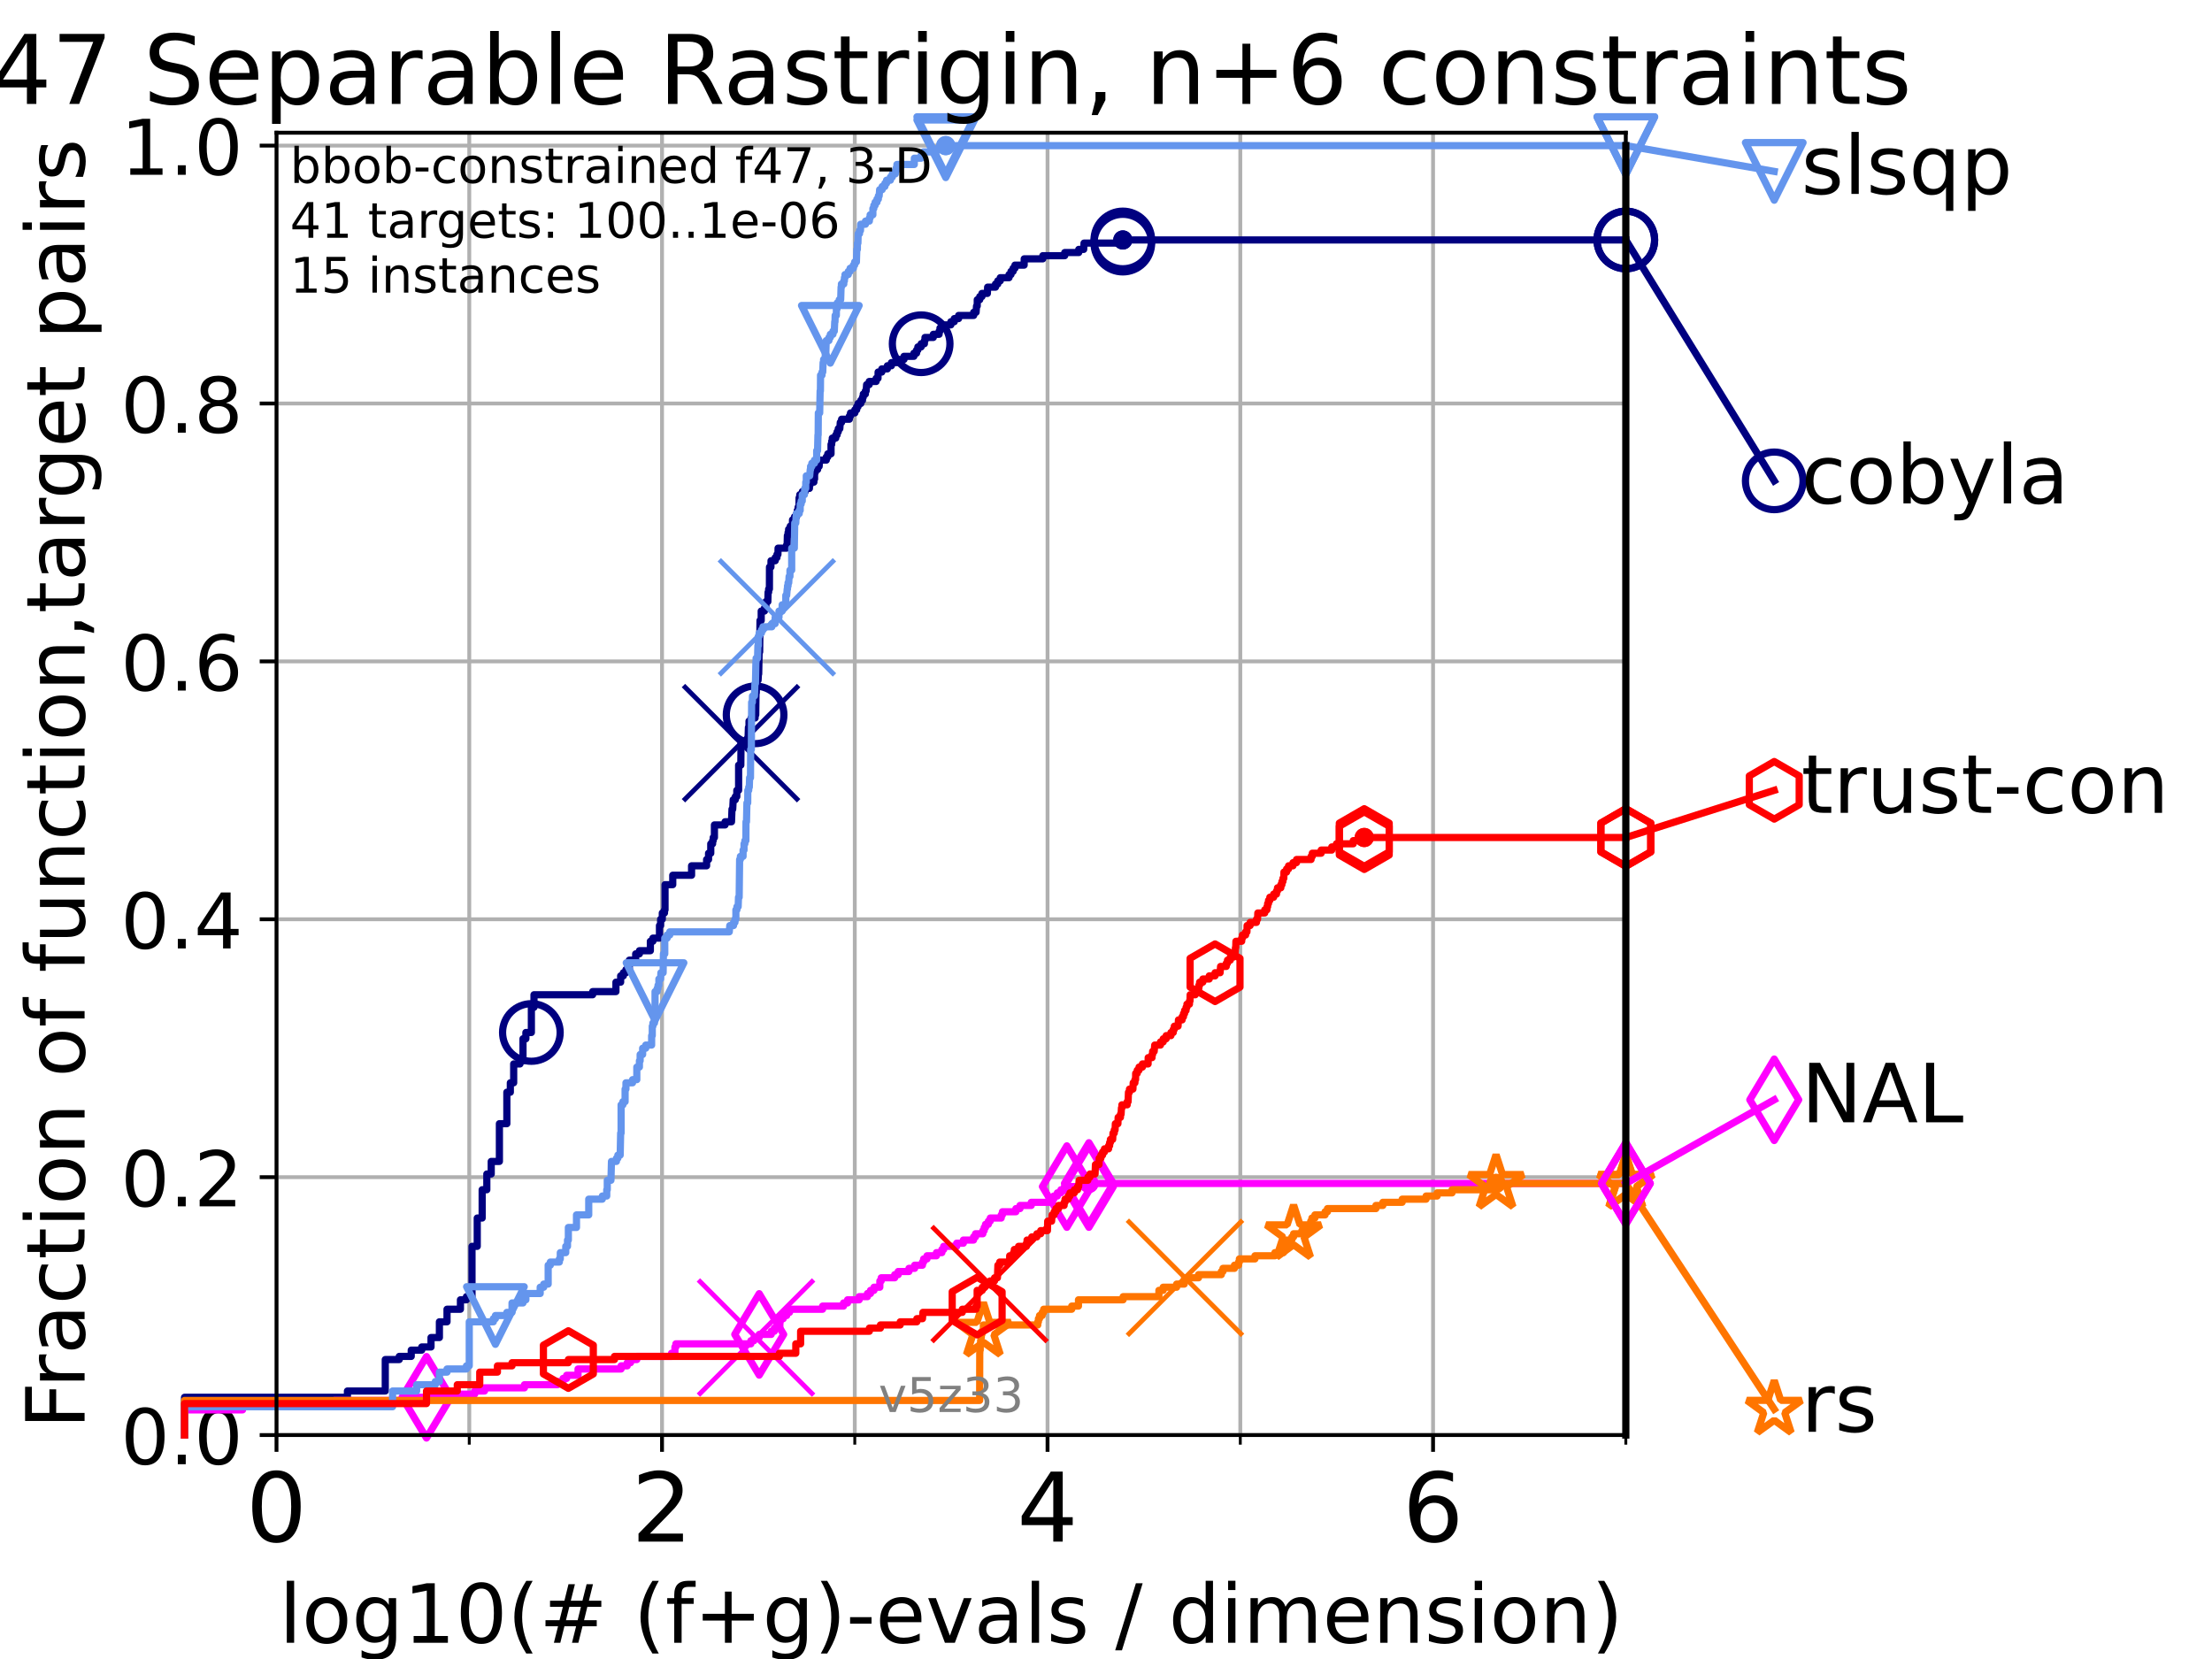 <?xml version="1.0" encoding="utf-8" standalone="no"?>
<!DOCTYPE svg PUBLIC "-//W3C//DTD SVG 1.1//EN"
  "http://www.w3.org/Graphics/SVG/1.1/DTD/svg11.dtd">
<!-- Created with matplotlib (https://matplotlib.org/) -->
<svg height="345.6pt" version="1.1" viewBox="0 0 460.8 345.6" width="460.8pt" xmlns="http://www.w3.org/2000/svg" xmlns:xlink="http://www.w3.org/1999/xlink">
 <defs>
  <style type="text/css">*{stroke-linecap:butt;stroke-linejoin:round;}</style>
 </defs>
 <g id="figure_1">
  <g id="patch_1">
   <path d="M 0 345.6 
L 460.8 345.6 
L 460.8 0 
L 0 0 
z
" style="fill:#ffffff;"/>
  </g>
  <g id="axes_1">
   <g id="patch_2">
    <path d="M 57.6 298.944 
L 338.688 298.944 
L 338.688 27.648 
L 57.6 27.648 
z
" style="fill:#ffffff;"/>
   </g>
   <g id="matplotlib.axis_1">
    <g id="xtick_1">
     <g id="line2d_1">
      <path clip-path="url(#p1acfa2fab3)" d="M 57.6 298.944 
L 57.6 27.648 
" style="fill:none;stroke:#b0b0b0;stroke-linecap:square;stroke-width:0.8;"/>
     </g>
     <g id="line2d_2">
      <defs>
       <path d="M 0 0 
L 0 3.5 
" id="m791557d7fb" style="stroke:#000000;stroke-width:0.8;"/>
      </defs>
      <g>
       <use style="stroke:#000000;stroke-width:0.8;" x="57.6" xlink:href="#m791557d7fb" y="298.944"/>
      </g>
     </g>
     <g id="text_1">
      <!-- 0 -->
      <g transform="translate(51.237 321.141)scale(0.2 -0.2)">
       <defs>
        <path d="M 31.781 66.406 
Q 24.172 66.406 20.328 58.906 
Q 16.5 51.422 16.5 36.375 
Q 16.5 21.391 20.328 13.891 
Q 24.172 6.391 31.781 6.391 
Q 39.453 6.391 43.281 13.891 
Q 47.125 21.391 47.125 36.375 
Q 47.125 51.422 43.281 58.906 
Q 39.453 66.406 31.781 66.406 
z
M 31.781 74.219 
Q 44.047 74.219 50.516 64.516 
Q 56.984 54.828 56.984 36.375 
Q 56.984 17.969 50.516 8.266 
Q 44.047 -1.422 31.781 -1.422 
Q 19.531 -1.422 13.062 8.266 
Q 6.594 17.969 6.594 36.375 
Q 6.594 54.828 13.062 64.516 
Q 19.531 74.219 31.781 74.219 
z
" id="DejaVuSans-48"/>
       </defs>
       <use xlink:href="#DejaVuSans-48"/>
      </g>
     </g>
    </g>
    <g id="xtick_2">
     <g id="line2d_3">
      <path clip-path="url(#p1acfa2fab3)" d="M 137.911 298.944 
L 137.911 27.648 
" style="fill:none;stroke:#b0b0b0;stroke-linecap:square;stroke-width:0.8;"/>
     </g>
     <g id="line2d_4">
      <g>
       <use style="stroke:#000000;stroke-width:0.8;" x="137.911" xlink:href="#m791557d7fb" y="298.944"/>
      </g>
     </g>
     <g id="text_2">
      <!-- 2 -->
      <g transform="translate(131.548 321.141)scale(0.2 -0.2)">
       <defs>
        <path d="M 19.188 8.297 
L 53.609 8.297 
L 53.609 0 
L 7.328 0 
L 7.328 8.297 
Q 12.938 14.109 22.625 23.891 
Q 32.328 33.688 34.812 36.531 
Q 39.547 41.844 41.422 45.531 
Q 43.312 49.219 43.312 52.781 
Q 43.312 58.594 39.234 62.25 
Q 35.156 65.922 28.609 65.922 
Q 23.969 65.922 18.812 64.312 
Q 13.672 62.703 7.812 59.422 
L 7.812 69.391 
Q 13.766 71.781 18.938 73 
Q 24.125 74.219 28.422 74.219 
Q 39.75 74.219 46.484 68.547 
Q 53.219 62.891 53.219 53.422 
Q 53.219 48.922 51.531 44.891 
Q 49.859 40.875 45.406 35.406 
Q 44.188 33.984 37.641 27.219 
Q 31.109 20.453 19.188 8.297 
z
" id="DejaVuSans-50"/>
       </defs>
       <use xlink:href="#DejaVuSans-50"/>
      </g>
     </g>
    </g>
    <g id="xtick_3">
     <g id="line2d_5">
      <path clip-path="url(#p1acfa2fab3)" d="M 218.222 298.944 
L 218.222 27.648 
" style="fill:none;stroke:#b0b0b0;stroke-linecap:square;stroke-width:0.8;"/>
     </g>
     <g id="line2d_6">
      <g>
       <use style="stroke:#000000;stroke-width:0.8;" x="218.222" xlink:href="#m791557d7fb" y="298.944"/>
      </g>
     </g>
     <g id="text_3">
      <!-- 4 -->
      <g transform="translate(211.859 321.141)scale(0.2 -0.2)">
       <defs>
        <path d="M 37.797 64.312 
L 12.891 25.391 
L 37.797 25.391 
z
M 35.203 72.906 
L 47.609 72.906 
L 47.609 25.391 
L 58.016 25.391 
L 58.016 17.188 
L 47.609 17.188 
L 47.609 0 
L 37.797 0 
L 37.797 17.188 
L 4.891 17.188 
L 4.891 26.703 
z
" id="DejaVuSans-52"/>
       </defs>
       <use xlink:href="#DejaVuSans-52"/>
      </g>
     </g>
    </g>
    <g id="xtick_4">
     <g id="line2d_7">
      <path clip-path="url(#p1acfa2fab3)" d="M 298.533 298.944 
L 298.533 27.648 
" style="fill:none;stroke:#b0b0b0;stroke-linecap:square;stroke-width:0.8;"/>
     </g>
     <g id="line2d_8">
      <g>
       <use style="stroke:#000000;stroke-width:0.8;" x="298.533" xlink:href="#m791557d7fb" y="298.944"/>
      </g>
     </g>
     <g id="text_4">
      <!-- 6 -->
      <g transform="translate(292.17 321.141)scale(0.2 -0.2)">
       <defs>
        <path d="M 33.016 40.375 
Q 26.375 40.375 22.484 35.828 
Q 18.609 31.297 18.609 23.391 
Q 18.609 15.531 22.484 10.953 
Q 26.375 6.391 33.016 6.391 
Q 39.656 6.391 43.531 10.953 
Q 47.406 15.531 47.406 23.391 
Q 47.406 31.297 43.531 35.828 
Q 39.656 40.375 33.016 40.375 
z
M 52.594 71.297 
L 52.594 62.312 
Q 48.875 64.062 45.094 64.984 
Q 41.312 65.922 37.594 65.922 
Q 27.828 65.922 22.672 59.328 
Q 17.531 52.734 16.797 39.406 
Q 19.672 43.656 24.016 45.922 
Q 28.375 48.188 33.594 48.188 
Q 44.578 48.188 50.953 41.516 
Q 57.328 34.859 57.328 23.391 
Q 57.328 12.156 50.688 5.359 
Q 44.047 -1.422 33.016 -1.422 
Q 20.359 -1.422 13.672 8.266 
Q 6.984 17.969 6.984 36.375 
Q 6.984 53.656 15.188 63.938 
Q 23.391 74.219 37.203 74.219 
Q 40.922 74.219 44.703 73.484 
Q 48.484 72.75 52.594 71.297 
z
" id="DejaVuSans-54"/>
       </defs>
       <use xlink:href="#DejaVuSans-54"/>
      </g>
     </g>
    </g>
    <g id="xtick_5">
     <g id="line2d_9">
      <path clip-path="url(#p1acfa2fab3)" d="M 97.755 298.944 
L 97.755 27.648 
" style="fill:none;stroke:#b0b0b0;stroke-linecap:square;stroke-width:0.8;"/>
     </g>
     <g id="line2d_10">
      <defs>
       <path d="M 0 0 
L 0 2 
" id="m475e434ed0" style="stroke:#000000;stroke-width:0.6;"/>
      </defs>
      <g>
       <use style="stroke:#000000;stroke-width:0.6;" x="97.755" xlink:href="#m475e434ed0" y="298.944"/>
      </g>
     </g>
    </g>
    <g id="xtick_6">
     <g id="line2d_11">
      <path clip-path="url(#p1acfa2fab3)" d="M 178.066 298.944 
L 178.066 27.648 
" style="fill:none;stroke:#b0b0b0;stroke-linecap:square;stroke-width:0.8;"/>
     </g>
     <g id="line2d_12">
      <g>
       <use style="stroke:#000000;stroke-width:0.6;" x="178.066" xlink:href="#m475e434ed0" y="298.944"/>
      </g>
     </g>
    </g>
    <g id="xtick_7">
     <g id="line2d_13">
      <path clip-path="url(#p1acfa2fab3)" d="M 258.377 298.944 
L 258.377 27.648 
" style="fill:none;stroke:#b0b0b0;stroke-linecap:square;stroke-width:0.8;"/>
     </g>
     <g id="line2d_14">
      <g>
       <use style="stroke:#000000;stroke-width:0.6;" x="258.377" xlink:href="#m475e434ed0" y="298.944"/>
      </g>
     </g>
    </g>
    <g id="xtick_8">
     <g id="line2d_15">
      <path clip-path="url(#p1acfa2fab3)" d="M 338.688 298.944 
L 338.688 27.648 
" style="fill:none;stroke:#b0b0b0;stroke-linecap:square;stroke-width:0.8;"/>
     </g>
     <g id="line2d_16">
      <g>
       <use style="stroke:#000000;stroke-width:0.6;" x="338.688" xlink:href="#m475e434ed0" y="298.944"/>
      </g>
     </g>
    </g>
    <g id="text_5">
     <!-- log10(# (f+g)-evals / dimension) -->
     <g transform="translate(58.145 342.218)scale(0.17 -0.17)">
      <defs>
       <path d="M 9.422 75.984 
L 18.406 75.984 
L 18.406 0 
L 9.422 0 
z
" id="DejaVuSans-108"/>
       <path d="M 30.609 48.391 
Q 23.391 48.391 19.188 42.75 
Q 14.984 37.109 14.984 27.297 
Q 14.984 17.484 19.156 11.844 
Q 23.344 6.203 30.609 6.203 
Q 37.797 6.203 41.984 11.859 
Q 46.188 17.531 46.188 27.297 
Q 46.188 37.016 41.984 42.703 
Q 37.797 48.391 30.609 48.391 
z
M 30.609 56 
Q 42.328 56 49.016 48.375 
Q 55.719 40.766 55.719 27.297 
Q 55.719 13.875 49.016 6.219 
Q 42.328 -1.422 30.609 -1.422 
Q 18.844 -1.422 12.172 6.219 
Q 5.516 13.875 5.516 27.297 
Q 5.516 40.766 12.172 48.375 
Q 18.844 56 30.609 56 
z
" id="DejaVuSans-111"/>
       <path d="M 45.406 27.984 
Q 45.406 37.75 41.375 43.109 
Q 37.359 48.484 30.078 48.484 
Q 22.859 48.484 18.828 43.109 
Q 14.797 37.75 14.797 27.984 
Q 14.797 18.266 18.828 12.891 
Q 22.859 7.516 30.078 7.516 
Q 37.359 7.516 41.375 12.891 
Q 45.406 18.266 45.406 27.984 
z
M 54.391 6.781 
Q 54.391 -7.172 48.188 -13.984 
Q 42 -20.797 29.203 -20.797 
Q 24.469 -20.797 20.266 -20.094 
Q 16.062 -19.391 12.109 -17.922 
L 12.109 -9.188 
Q 16.062 -11.328 19.922 -12.344 
Q 23.781 -13.375 27.781 -13.375 
Q 36.625 -13.375 41.016 -8.766 
Q 45.406 -4.156 45.406 5.172 
L 45.406 9.625 
Q 42.625 4.781 38.281 2.391 
Q 33.938 0 27.875 0 
Q 17.828 0 11.672 7.656 
Q 5.516 15.328 5.516 27.984 
Q 5.516 40.672 11.672 48.328 
Q 17.828 56 27.875 56 
Q 33.938 56 38.281 53.609 
Q 42.625 51.219 45.406 46.391 
L 45.406 54.688 
L 54.391 54.688 
z
" id="DejaVuSans-103"/>
       <path d="M 12.406 8.297 
L 28.516 8.297 
L 28.516 63.922 
L 10.984 60.406 
L 10.984 69.391 
L 28.422 72.906 
L 38.281 72.906 
L 38.281 8.297 
L 54.391 8.297 
L 54.391 0 
L 12.406 0 
z
" id="DejaVuSans-49"/>
       <path d="M 31 75.875 
Q 24.469 64.656 21.281 53.656 
Q 18.109 42.672 18.109 31.391 
Q 18.109 20.125 21.312 9.062 
Q 24.516 -2 31 -13.188 
L 23.188 -13.188 
Q 15.875 -1.703 12.234 9.375 
Q 8.594 20.453 8.594 31.391 
Q 8.594 42.281 12.203 53.312 
Q 15.828 64.359 23.188 75.875 
z
" id="DejaVuSans-40"/>
       <path d="M 51.125 44 
L 36.922 44 
L 32.812 27.688 
L 47.125 27.688 
z
M 43.797 71.781 
L 38.719 51.516 
L 52.984 51.516 
L 58.109 71.781 
L 65.922 71.781 
L 60.891 51.516 
L 76.125 51.516 
L 76.125 44 
L 58.984 44 
L 54.984 27.688 
L 70.516 27.688 
L 70.516 20.219 
L 53.078 20.219 
L 48 0 
L 40.188 0 
L 45.219 20.219 
L 30.906 20.219 
L 25.875 0 
L 18.016 0 
L 23.094 20.219 
L 7.719 20.219 
L 7.719 27.688 
L 24.906 27.688 
L 29 44 
L 13.281 44 
L 13.281 51.516 
L 30.906 51.516 
L 35.891 71.781 
z
" id="DejaVuSans-35"/>
       <path id="DejaVuSans-32"/>
       <path d="M 37.109 75.984 
L 37.109 68.5 
L 28.516 68.5 
Q 23.688 68.5 21.797 66.547 
Q 19.922 64.594 19.922 59.516 
L 19.922 54.688 
L 34.719 54.688 
L 34.719 47.703 
L 19.922 47.703 
L 19.922 0 
L 10.891 0 
L 10.891 47.703 
L 2.297 47.703 
L 2.297 54.688 
L 10.891 54.688 
L 10.891 58.5 
Q 10.891 67.625 15.141 71.797 
Q 19.391 75.984 28.609 75.984 
z
" id="DejaVuSans-102"/>
       <path d="M 46 62.703 
L 46 35.5 
L 73.188 35.5 
L 73.188 27.203 
L 46 27.203 
L 46 0 
L 37.797 0 
L 37.797 27.203 
L 10.594 27.203 
L 10.594 35.5 
L 37.797 35.5 
L 37.797 62.703 
z
" id="DejaVuSans-43"/>
       <path d="M 8.016 75.875 
L 15.828 75.875 
Q 23.141 64.359 26.781 53.312 
Q 30.422 42.281 30.422 31.391 
Q 30.422 20.453 26.781 9.375 
Q 23.141 -1.703 15.828 -13.188 
L 8.016 -13.188 
Q 14.5 -2 17.703 9.062 
Q 20.906 20.125 20.906 31.391 
Q 20.906 42.672 17.703 53.656 
Q 14.5 64.656 8.016 75.875 
z
" id="DejaVuSans-41"/>
       <path d="M 4.891 31.391 
L 31.203 31.391 
L 31.203 23.391 
L 4.891 23.391 
z
" id="DejaVuSans-45"/>
       <path d="M 56.203 29.594 
L 56.203 25.203 
L 14.891 25.203 
Q 15.484 15.922 20.484 11.062 
Q 25.484 6.203 34.422 6.203 
Q 39.594 6.203 44.453 7.469 
Q 49.312 8.734 54.109 11.281 
L 54.109 2.781 
Q 49.266 0.734 44.188 -0.344 
Q 39.109 -1.422 33.891 -1.422 
Q 20.797 -1.422 13.156 6.188 
Q 5.516 13.812 5.516 26.812 
Q 5.516 40.234 12.766 48.109 
Q 20.016 56 32.328 56 
Q 43.359 56 49.781 48.891 
Q 56.203 41.797 56.203 29.594 
z
M 47.219 32.234 
Q 47.125 39.594 43.094 43.984 
Q 39.062 48.391 32.422 48.391 
Q 24.906 48.391 20.391 44.141 
Q 15.875 39.891 15.188 32.172 
z
" id="DejaVuSans-101"/>
       <path d="M 2.984 54.688 
L 12.5 54.688 
L 29.594 8.797 
L 46.688 54.688 
L 56.203 54.688 
L 35.688 0 
L 23.484 0 
z
" id="DejaVuSans-118"/>
       <path d="M 34.281 27.484 
Q 23.391 27.484 19.188 25 
Q 14.984 22.516 14.984 16.5 
Q 14.984 11.719 18.141 8.906 
Q 21.297 6.109 26.703 6.109 
Q 34.188 6.109 38.703 11.406 
Q 43.219 16.703 43.219 25.484 
L 43.219 27.484 
z
M 52.203 31.203 
L 52.203 0 
L 43.219 0 
L 43.219 8.297 
Q 40.141 3.328 35.547 0.953 
Q 30.953 -1.422 24.312 -1.422 
Q 15.922 -1.422 10.953 3.297 
Q 6 8.016 6 15.922 
Q 6 25.141 12.172 29.828 
Q 18.359 34.516 30.609 34.516 
L 43.219 34.516 
L 43.219 35.406 
Q 43.219 41.609 39.141 45 
Q 35.062 48.391 27.688 48.391 
Q 23 48.391 18.547 47.266 
Q 14.109 46.141 10.016 43.891 
L 10.016 52.203 
Q 14.938 54.109 19.578 55.047 
Q 24.219 56 28.609 56 
Q 40.484 56 46.344 49.844 
Q 52.203 43.703 52.203 31.203 
z
" id="DejaVuSans-97"/>
       <path d="M 44.281 53.078 
L 44.281 44.578 
Q 40.484 46.531 36.375 47.5 
Q 32.281 48.484 27.875 48.484 
Q 21.188 48.484 17.844 46.438 
Q 14.5 44.391 14.5 40.281 
Q 14.5 37.156 16.891 35.375 
Q 19.281 33.594 26.516 31.984 
L 29.594 31.297 
Q 39.156 29.25 43.188 25.516 
Q 47.219 21.781 47.219 15.094 
Q 47.219 7.469 41.188 3.016 
Q 35.156 -1.422 24.609 -1.422 
Q 20.219 -1.422 15.453 -0.562 
Q 10.688 0.297 5.422 2 
L 5.422 11.281 
Q 10.406 8.688 15.234 7.391 
Q 20.062 6.109 24.812 6.109 
Q 31.156 6.109 34.562 8.281 
Q 37.984 10.453 37.984 14.406 
Q 37.984 18.062 35.516 20.016 
Q 33.062 21.969 24.703 23.781 
L 21.578 24.516 
Q 13.234 26.266 9.516 29.906 
Q 5.812 33.547 5.812 39.891 
Q 5.812 47.609 11.281 51.797 
Q 16.75 56 26.812 56 
Q 31.781 56 36.172 55.266 
Q 40.578 54.547 44.281 53.078 
z
" id="DejaVuSans-115"/>
       <path d="M 25.391 72.906 
L 33.688 72.906 
L 8.297 -9.281 
L 0 -9.281 
z
" id="DejaVuSans-47"/>
       <path d="M 45.406 46.391 
L 45.406 75.984 
L 54.391 75.984 
L 54.391 0 
L 45.406 0 
L 45.406 8.203 
Q 42.578 3.328 38.25 0.953 
Q 33.938 -1.422 27.875 -1.422 
Q 17.969 -1.422 11.734 6.484 
Q 5.516 14.406 5.516 27.297 
Q 5.516 40.188 11.734 48.094 
Q 17.969 56 27.875 56 
Q 33.938 56 38.25 53.625 
Q 42.578 51.266 45.406 46.391 
z
M 14.797 27.297 
Q 14.797 17.391 18.875 11.75 
Q 22.953 6.109 30.078 6.109 
Q 37.203 6.109 41.297 11.75 
Q 45.406 17.391 45.406 27.297 
Q 45.406 37.203 41.297 42.844 
Q 37.203 48.484 30.078 48.484 
Q 22.953 48.484 18.875 42.844 
Q 14.797 37.203 14.797 27.297 
z
" id="DejaVuSans-100"/>
       <path d="M 9.422 54.688 
L 18.406 54.688 
L 18.406 0 
L 9.422 0 
z
M 9.422 75.984 
L 18.406 75.984 
L 18.406 64.594 
L 9.422 64.594 
z
" id="DejaVuSans-105"/>
       <path d="M 52 44.188 
Q 55.375 50.25 60.062 53.125 
Q 64.75 56 71.094 56 
Q 79.641 56 84.281 50.016 
Q 88.922 44.047 88.922 33.016 
L 88.922 0 
L 79.891 0 
L 79.891 32.719 
Q 79.891 40.578 77.094 44.375 
Q 74.312 48.188 68.609 48.188 
Q 61.625 48.188 57.562 43.547 
Q 53.516 38.922 53.516 30.906 
L 53.516 0 
L 44.484 0 
L 44.484 32.719 
Q 44.484 40.625 41.703 44.406 
Q 38.922 48.188 33.109 48.188 
Q 26.219 48.188 22.156 43.531 
Q 18.109 38.875 18.109 30.906 
L 18.109 0 
L 9.078 0 
L 9.078 54.688 
L 18.109 54.688 
L 18.109 46.188 
Q 21.188 51.219 25.484 53.609 
Q 29.781 56 35.688 56 
Q 41.656 56 45.828 52.969 
Q 50 49.953 52 44.188 
z
" id="DejaVuSans-109"/>
       <path d="M 54.891 33.016 
L 54.891 0 
L 45.906 0 
L 45.906 32.719 
Q 45.906 40.484 42.875 44.328 
Q 39.844 48.188 33.797 48.188 
Q 26.516 48.188 22.312 43.547 
Q 18.109 38.922 18.109 30.906 
L 18.109 0 
L 9.078 0 
L 9.078 54.688 
L 18.109 54.688 
L 18.109 46.188 
Q 21.344 51.125 25.703 53.562 
Q 30.078 56 35.797 56 
Q 45.219 56 50.047 50.172 
Q 54.891 44.344 54.891 33.016 
z
" id="DejaVuSans-110"/>
      </defs>
      <use xlink:href="#DejaVuSans-108"/>
      <use x="27.783" xlink:href="#DejaVuSans-111"/>
      <use x="88.965" xlink:href="#DejaVuSans-103"/>
      <use x="152.441" xlink:href="#DejaVuSans-49"/>
      <use x="216.064" xlink:href="#DejaVuSans-48"/>
      <use x="279.688" xlink:href="#DejaVuSans-40"/>
      <use x="318.701" xlink:href="#DejaVuSans-35"/>
      <use x="402.49" xlink:href="#DejaVuSans-32"/>
      <use x="434.277" xlink:href="#DejaVuSans-40"/>
      <use x="473.291" xlink:href="#DejaVuSans-102"/>
      <use x="508.496" xlink:href="#DejaVuSans-43"/>
      <use x="592.285" xlink:href="#DejaVuSans-103"/>
      <use x="655.762" xlink:href="#DejaVuSans-41"/>
      <use x="694.775" xlink:href="#DejaVuSans-45"/>
      <use x="730.859" xlink:href="#DejaVuSans-101"/>
      <use x="792.383" xlink:href="#DejaVuSans-118"/>
      <use x="851.562" xlink:href="#DejaVuSans-97"/>
      <use x="912.842" xlink:href="#DejaVuSans-108"/>
      <use x="940.625" xlink:href="#DejaVuSans-115"/>
      <use x="992.725" xlink:href="#DejaVuSans-32"/>
      <use x="1024.512" xlink:href="#DejaVuSans-47"/>
      <use x="1058.203" xlink:href="#DejaVuSans-32"/>
      <use x="1089.99" xlink:href="#DejaVuSans-100"/>
      <use x="1153.467" xlink:href="#DejaVuSans-105"/>
      <use x="1181.25" xlink:href="#DejaVuSans-109"/>
      <use x="1278.662" xlink:href="#DejaVuSans-101"/>
      <use x="1340.186" xlink:href="#DejaVuSans-110"/>
      <use x="1403.564" xlink:href="#DejaVuSans-115"/>
      <use x="1455.664" xlink:href="#DejaVuSans-105"/>
      <use x="1483.447" xlink:href="#DejaVuSans-111"/>
      <use x="1544.629" xlink:href="#DejaVuSans-110"/>
      <use x="1608.008" xlink:href="#DejaVuSans-41"/>
     </g>
    </g>
   </g>
   <g id="matplotlib.axis_2">
    <g id="ytick_1">
     <g id="line2d_17">
      <path clip-path="url(#p1acfa2fab3)" d="M 57.6 298.944 
L 338.688 298.944 
" style="fill:none;stroke:#b0b0b0;stroke-linecap:square;stroke-width:0.8;"/>
     </g>
     <g id="line2d_18">
      <defs>
       <path d="M 0 0 
L -3.5 0 
" id="m38120e310f" style="stroke:#000000;stroke-width:0.8;"/>
      </defs>
      <g>
       <use style="stroke:#000000;stroke-width:0.8;" x="57.6" xlink:href="#m38120e310f" y="298.944"/>
      </g>
     </g>
     <g id="text_6">
      <!-- 0.0 -->
      <g transform="translate(25.155 305.023)scale(0.16 -0.16)">
       <defs>
        <path d="M 10.688 12.406 
L 21 12.406 
L 21 0 
L 10.688 0 
z
" id="DejaVuSans-46"/>
       </defs>
       <use xlink:href="#DejaVuSans-48"/>
       <use x="63.623" xlink:href="#DejaVuSans-46"/>
       <use x="95.41" xlink:href="#DejaVuSans-48"/>
      </g>
     </g>
    </g>
    <g id="ytick_2">
     <g id="line2d_19">
      <path clip-path="url(#p1acfa2fab3)" d="M 57.6 245.222 
L 338.688 245.222 
" style="fill:none;stroke:#b0b0b0;stroke-linecap:square;stroke-width:0.8;"/>
     </g>
     <g id="line2d_20">
      <g>
       <use style="stroke:#000000;stroke-width:0.8;" x="57.6" xlink:href="#m38120e310f" y="245.222"/>
      </g>
     </g>
     <g id="text_7">
      <!-- 0.2 -->
      <g transform="translate(25.155 251.301)scale(0.16 -0.16)">
       <use xlink:href="#DejaVuSans-48"/>
       <use x="63.623" xlink:href="#DejaVuSans-46"/>
       <use x="95.41" xlink:href="#DejaVuSans-50"/>
      </g>
     </g>
    </g>
    <g id="ytick_3">
     <g id="line2d_21">
      <path clip-path="url(#p1acfa2fab3)" d="M 57.6 191.5 
L 338.688 191.5 
" style="fill:none;stroke:#b0b0b0;stroke-linecap:square;stroke-width:0.8;"/>
     </g>
     <g id="line2d_22">
      <g>
       <use style="stroke:#000000;stroke-width:0.8;" x="57.6" xlink:href="#m38120e310f" y="191.5"/>
      </g>
     </g>
     <g id="text_8">
      <!-- 0.4 -->
      <g transform="translate(25.155 197.579)scale(0.16 -0.16)">
       <use xlink:href="#DejaVuSans-48"/>
       <use x="63.623" xlink:href="#DejaVuSans-46"/>
       <use x="95.41" xlink:href="#DejaVuSans-52"/>
      </g>
     </g>
    </g>
    <g id="ytick_4">
     <g id="line2d_23">
      <path clip-path="url(#p1acfa2fab3)" d="M 57.6 137.778 
L 338.688 137.778 
" style="fill:none;stroke:#b0b0b0;stroke-linecap:square;stroke-width:0.8;"/>
     </g>
     <g id="line2d_24">
      <g>
       <use style="stroke:#000000;stroke-width:0.8;" x="57.6" xlink:href="#m38120e310f" y="137.778"/>
      </g>
     </g>
     <g id="text_9">
      <!-- 0.6 -->
      <g transform="translate(25.155 143.857)scale(0.16 -0.16)">
       <use xlink:href="#DejaVuSans-48"/>
       <use x="63.623" xlink:href="#DejaVuSans-46"/>
       <use x="95.41" xlink:href="#DejaVuSans-54"/>
      </g>
     </g>
    </g>
    <g id="ytick_5">
     <g id="line2d_25">
      <path clip-path="url(#p1acfa2fab3)" d="M 57.6 84.056 
L 338.688 84.056 
" style="fill:none;stroke:#b0b0b0;stroke-linecap:square;stroke-width:0.8;"/>
     </g>
     <g id="line2d_26">
      <g>
       <use style="stroke:#000000;stroke-width:0.8;" x="57.6" xlink:href="#m38120e310f" y="84.056"/>
      </g>
     </g>
     <g id="text_10">
      <!-- 0.8 -->
      <g transform="translate(25.155 90.135)scale(0.16 -0.16)">
       <defs>
        <path d="M 31.781 34.625 
Q 24.75 34.625 20.719 30.859 
Q 16.703 27.094 16.703 20.516 
Q 16.703 13.922 20.719 10.156 
Q 24.75 6.391 31.781 6.391 
Q 38.812 6.391 42.859 10.172 
Q 46.922 13.969 46.922 20.516 
Q 46.922 27.094 42.891 30.859 
Q 38.875 34.625 31.781 34.625 
z
M 21.922 38.812 
Q 15.578 40.375 12.031 44.719 
Q 8.5 49.078 8.5 55.328 
Q 8.5 64.062 14.719 69.141 
Q 20.953 74.219 31.781 74.219 
Q 42.672 74.219 48.875 69.141 
Q 55.078 64.062 55.078 55.328 
Q 55.078 49.078 51.531 44.719 
Q 48 40.375 41.703 38.812 
Q 48.828 37.156 52.797 32.312 
Q 56.781 27.484 56.781 20.516 
Q 56.781 9.906 50.312 4.234 
Q 43.844 -1.422 31.781 -1.422 
Q 19.734 -1.422 13.25 4.234 
Q 6.781 9.906 6.781 20.516 
Q 6.781 27.484 10.781 32.312 
Q 14.797 37.156 21.922 38.812 
z
M 18.312 54.391 
Q 18.312 48.734 21.844 45.562 
Q 25.391 42.391 31.781 42.391 
Q 38.141 42.391 41.719 45.562 
Q 45.312 48.734 45.312 54.391 
Q 45.312 60.062 41.719 63.234 
Q 38.141 66.406 31.781 66.406 
Q 25.391 66.406 21.844 63.234 
Q 18.312 60.062 18.312 54.391 
z
" id="DejaVuSans-56"/>
       </defs>
       <use xlink:href="#DejaVuSans-48"/>
       <use x="63.623" xlink:href="#DejaVuSans-46"/>
       <use x="95.41" xlink:href="#DejaVuSans-56"/>
      </g>
     </g>
    </g>
    <g id="ytick_6">
     <g id="line2d_27">
      <path clip-path="url(#p1acfa2fab3)" d="M 57.6 30.334 
L 338.688 30.334 
" style="fill:none;stroke:#b0b0b0;stroke-linecap:square;stroke-width:0.8;"/>
     </g>
     <g id="line2d_28">
      <g>
       <use style="stroke:#000000;stroke-width:0.8;" x="57.6" xlink:href="#m38120e310f" y="30.334"/>
      </g>
     </g>
     <g id="text_11">
      <!-- 1.0 -->
      <g transform="translate(25.155 36.413)scale(0.16 -0.16)">
       <use xlink:href="#DejaVuSans-49"/>
       <use x="63.623" xlink:href="#DejaVuSans-46"/>
       <use x="95.41" xlink:href="#DejaVuSans-48"/>
      </g>
     </g>
    </g>
    <g id="text_12">
     <!-- Fraction of function,target pairs -->
     <g transform="translate(17.62 297.681)rotate(-90)scale(0.17 -0.17)">
      <defs>
       <path d="M 9.812 72.906 
L 51.703 72.906 
L 51.703 64.594 
L 19.672 64.594 
L 19.672 43.109 
L 48.578 43.109 
L 48.578 34.812 
L 19.672 34.812 
L 19.672 0 
L 9.812 0 
z
" id="DejaVuSans-70"/>
       <path d="M 41.109 46.297 
Q 39.594 47.172 37.812 47.578 
Q 36.031 48 33.891 48 
Q 26.266 48 22.188 43.047 
Q 18.109 38.094 18.109 28.812 
L 18.109 0 
L 9.078 0 
L 9.078 54.688 
L 18.109 54.688 
L 18.109 46.188 
Q 20.953 51.172 25.484 53.578 
Q 30.031 56 36.531 56 
Q 37.453 56 38.578 55.875 
Q 39.703 55.766 41.062 55.516 
z
" id="DejaVuSans-114"/>
       <path d="M 48.781 52.594 
L 48.781 44.188 
Q 44.969 46.297 41.141 47.344 
Q 37.312 48.391 33.406 48.391 
Q 24.656 48.391 19.812 42.844 
Q 14.984 37.312 14.984 27.297 
Q 14.984 17.281 19.812 11.734 
Q 24.656 6.203 33.406 6.203 
Q 37.312 6.203 41.141 7.25 
Q 44.969 8.297 48.781 10.406 
L 48.781 2.094 
Q 45.016 0.344 40.984 -0.531 
Q 36.969 -1.422 32.422 -1.422 
Q 20.062 -1.422 12.781 6.344 
Q 5.516 14.109 5.516 27.297 
Q 5.516 40.672 12.859 48.328 
Q 20.219 56 33.016 56 
Q 37.156 56 41.109 55.141 
Q 45.062 54.297 48.781 52.594 
z
" id="DejaVuSans-99"/>
       <path d="M 18.312 70.219 
L 18.312 54.688 
L 36.812 54.688 
L 36.812 47.703 
L 18.312 47.703 
L 18.312 18.016 
Q 18.312 11.328 20.141 9.422 
Q 21.969 7.516 27.594 7.516 
L 36.812 7.516 
L 36.812 0 
L 27.594 0 
Q 17.188 0 13.234 3.875 
Q 9.281 7.766 9.281 18.016 
L 9.281 47.703 
L 2.688 47.703 
L 2.688 54.688 
L 9.281 54.688 
L 9.281 70.219 
z
" id="DejaVuSans-116"/>
       <path d="M 8.5 21.578 
L 8.5 54.688 
L 17.484 54.688 
L 17.484 21.922 
Q 17.484 14.156 20.5 10.266 
Q 23.531 6.391 29.594 6.391 
Q 36.859 6.391 41.078 11.031 
Q 45.312 15.672 45.312 23.688 
L 45.312 54.688 
L 54.297 54.688 
L 54.297 0 
L 45.312 0 
L 45.312 8.406 
Q 42.047 3.422 37.719 1 
Q 33.406 -1.422 27.688 -1.422 
Q 18.266 -1.422 13.375 4.438 
Q 8.5 10.297 8.5 21.578 
z
M 31.109 56 
z
" id="DejaVuSans-117"/>
       <path d="M 11.719 12.406 
L 22.016 12.406 
L 22.016 4 
L 14.016 -11.625 
L 7.719 -11.625 
L 11.719 4 
z
" id="DejaVuSans-44"/>
       <path d="M 18.109 8.203 
L 18.109 -20.797 
L 9.078 -20.797 
L 9.078 54.688 
L 18.109 54.688 
L 18.109 46.391 
Q 20.953 51.266 25.266 53.625 
Q 29.594 56 35.594 56 
Q 45.562 56 51.781 48.094 
Q 58.016 40.188 58.016 27.297 
Q 58.016 14.406 51.781 6.484 
Q 45.562 -1.422 35.594 -1.422 
Q 29.594 -1.422 25.266 0.953 
Q 20.953 3.328 18.109 8.203 
z
M 48.688 27.297 
Q 48.688 37.203 44.609 42.844 
Q 40.531 48.484 33.406 48.484 
Q 26.266 48.484 22.188 42.844 
Q 18.109 37.203 18.109 27.297 
Q 18.109 17.391 22.188 11.75 
Q 26.266 6.109 33.406 6.109 
Q 40.531 6.109 44.609 11.75 
Q 48.688 17.391 48.688 27.297 
z
" id="DejaVuSans-112"/>
      </defs>
      <use xlink:href="#DejaVuSans-70"/>
      <use x="50.27" xlink:href="#DejaVuSans-114"/>
      <use x="91.383" xlink:href="#DejaVuSans-97"/>
      <use x="152.662" xlink:href="#DejaVuSans-99"/>
      <use x="207.643" xlink:href="#DejaVuSans-116"/>
      <use x="246.852" xlink:href="#DejaVuSans-105"/>
      <use x="274.635" xlink:href="#DejaVuSans-111"/>
      <use x="335.816" xlink:href="#DejaVuSans-110"/>
      <use x="399.195" xlink:href="#DejaVuSans-32"/>
      <use x="430.982" xlink:href="#DejaVuSans-111"/>
      <use x="492.164" xlink:href="#DejaVuSans-102"/>
      <use x="527.369" xlink:href="#DejaVuSans-32"/>
      <use x="559.156" xlink:href="#DejaVuSans-102"/>
      <use x="594.361" xlink:href="#DejaVuSans-117"/>
      <use x="657.74" xlink:href="#DejaVuSans-110"/>
      <use x="721.119" xlink:href="#DejaVuSans-99"/>
      <use x="776.1" xlink:href="#DejaVuSans-116"/>
      <use x="815.309" xlink:href="#DejaVuSans-105"/>
      <use x="843.092" xlink:href="#DejaVuSans-111"/>
      <use x="904.273" xlink:href="#DejaVuSans-110"/>
      <use x="967.652" xlink:href="#DejaVuSans-44"/>
      <use x="999.439" xlink:href="#DejaVuSans-116"/>
      <use x="1038.648" xlink:href="#DejaVuSans-97"/>
      <use x="1099.928" xlink:href="#DejaVuSans-114"/>
      <use x="1139.291" xlink:href="#DejaVuSans-103"/>
      <use x="1202.768" xlink:href="#DejaVuSans-101"/>
      <use x="1264.291" xlink:href="#DejaVuSans-116"/>
      <use x="1303.5" xlink:href="#DejaVuSans-32"/>
      <use x="1335.287" xlink:href="#DejaVuSans-112"/>
      <use x="1398.764" xlink:href="#DejaVuSans-97"/>
      <use x="1460.043" xlink:href="#DejaVuSans-105"/>
      <use x="1487.826" xlink:href="#DejaVuSans-114"/>
      <use x="1528.939" xlink:href="#DejaVuSans-115"/>
     </g>
    </g>
   </g>
   <g id="line2d_29">
    <defs>
     <path d="M 0 1.5 
C 0.398 1.5 0.779 1.342 1.061 1.061 
C 1.342 0.779 1.5 0.398 1.5 0 
C 1.5 -0.398 1.342 -0.779 1.061 -1.061 
C 0.779 -1.342 0.398 -1.5 0 -1.5 
C -0.398 -1.5 -0.779 -1.342 -1.061 -1.061 
C -1.342 -0.779 -1.5 -0.398 -1.5 0 
C -1.5 0.398 -1.342 0.779 -1.061 1.061 
C -0.779 1.342 -0.398 1.5 0 1.5 
z
" id="mb969e09ec2" style="stroke:#000080;"/>
    </defs>
    <g>
     <use style="fill:#000080;stroke:#000080;" x="233.904" xlink:href="#mb969e09ec2" y="49.988"/>
     <use style="fill:#000080;stroke:#000080;" x="233.904" xlink:href="#mb969e09ec2" y="49.988"/>
    </g>
   </g>
   <g id="line2d_30">
    <path d="M 38.441 298.944 
L 38.441 291.082 
L 72.376 291.082 
L 72.376 289.772 
L 80.259 289.772 
L 80.259 283.22 
L 83.172 283.22 
L 83.172 282.565 
L 85.667 282.565 
L 85.667 281.255 
L 87.85 281.255 
L 87.85 280.6 
L 89.79 280.6 
L 89.79 278.634 
L 91.535 278.634 
L 91.535 275.359 
L 93.122 275.359 
L 93.122 272.738 
L 95.918 272.738 
L 95.918 270.773 
L 97.164 270.773 
L 97.164 270.118 
L 98.327 270.118 
L 98.327 259.635 
L 99.418 259.635 
L 99.418 253.739 
L 100.444 253.739 
L 100.444 247.843 
L 101.413 247.843 
L 101.413 244.567 
L 102.331 244.567 
L 102.331 241.946 
L 104.034 241.946 
L 104.034 234.085 
L 105.585 234.085 
L 105.585 227.533 
L 106.312 227.533 
L 106.312 225.568 
L 107.009 225.568 
L 107.009 221.637 
L 108.326 221.637 
L 108.326 220.982 
L 108.949 220.982 
L 108.949 216.396 
L 109.55 216.396 
L 109.55 215.085 
L 110.694 215.085 
L 110.694 209.844 
L 111.239 209.844 
L 111.239 207.224 
L 123.461 207.224 
L 123.461 206.568 
L 128.311 206.568 
L 128.311 204.603 
L 129.291 204.603 
L 129.291 203.293 
L 129.853 203.293 
L 129.853 202.638 
L 130.398 202.638 
L 130.398 201.982 
L 131.099 201.982 
L 131.099 200.017 
L 132.423 200.017 
L 132.423 198.707 
L 133.201 198.707 
L 133.201 198.052 
L 135.482 198.052 
L 135.482 196.086 
L 136.009 196.086 
L 136.009 195.431 
L 137.38 195.431 
L 137.38 192.81 
L 137.618 192.81 
L 137.618 191.5 
L 137.969 191.5 
L 137.969 190.19 
L 138.426 190.19 
L 138.426 189.535 
L 138.539 189.535 
L 138.539 184.293 
L 140.145 184.293 
L 140.145 182.328 
L 144.067 182.328 
L 144.067 180.363 
L 147.199 180.363 
L 147.199 179.052 
L 147.604 179.052 
L 147.604 177.742 
L 148.064 177.742 
L 148.064 175.777 
L 148.45 175.777 
L 148.45 175.121 
L 148.576 175.121 
L 148.576 174.466 
L 148.827 174.466 
L 148.827 171.846 
L 151.042 171.846 
L 151.042 171.191 
L 152.386 171.191 
L 152.487 168.57 
L 152.637 168.57 
L 152.737 166.604 
L 153.178 166.604 
L 153.178 165.949 
L 153.49 165.949 
L 153.49 164.639 
L 153.867 164.639 
L 153.867 159.398 
L 154.327 159.398 
L 154.372 154.812 
L 155.616 154.812 
L 155.616 154.157 
L 155.825 154.157 
L 155.908 151.536 
L 156.032 151.536 
L 156.032 150.226 
L 156.459 150.226 
L 156.459 149.571 
L 157.301 149.571 
L 157.301 148.916 
L 157.434 148.916 
L 157.491 144.33 
L 157.548 144.33 
L 157.604 141.709 
L 157.921 141.709 
L 157.994 140.399 
L 158.049 140.399 
L 158.141 135.813 
L 158.25 135.813 
L 158.322 129.261 
L 158.573 129.261 
L 158.573 127.296 
L 159.253 127.296 
L 159.253 126.641 
L 159.558 126.641 
L 159.558 125.33 
L 159.956 125.33 
L 160.006 123.365 
L 160.12 123.365 
L 160.12 122.71 
L 160.282 122.71 
L 160.298 118.124 
L 160.601 118.124 
L 160.617 116.813 
L 161.496 116.813 
L 161.496 116.158 
L 161.853 116.158 
L 161.853 115.503 
L 162.058 115.503 
L 162.087 114.193 
L 163.854 114.193 
L 163.854 113.538 
L 163.972 113.538 
L 164.024 111.572 
L 164.167 111.572 
L 164.167 110.917 
L 164.282 110.917 
L 164.282 110.262 
L 164.625 110.262 
L 164.625 109.607 
L 165.072 109.607 
L 165.096 108.296 
L 165.519 108.296 
L 165.519 107.641 
L 165.943 107.641 
L 165.943 106.986 
L 166.083 106.986 
L 166.083 106.331 
L 166.255 106.331 
L 166.255 105.676 
L 166.437 105.676 
L 166.46 103.71 
L 166.606 103.71 
L 166.606 103.055 
L 167.147 103.055 
L 167.147 102.4 
L 167.746 102.4 
L 167.746 101.745 
L 168.617 101.745 
L 168.617 101.09 
L 168.736 101.09 
L 168.736 100.435 
L 169.551 100.435 
L 169.551 99.78 
L 169.692 99.78 
L 169.692 98.469 
L 169.823 98.469 
L 169.823 97.814 
L 170.32 97.814 
L 170.32 97.159 
L 170.643 97.159 
L 170.749 95.849 
L 172.134 95.849 
L 172.134 95.194 
L 172.442 95.194 
L 172.442 94.538 
L 173.119 94.538 
L 173.119 92.573 
L 173.257 92.573 
L 173.257 91.918 
L 173.379 91.918 
L 173.379 91.263 
L 174.102 91.263 
L 174.102 90.608 
L 174.384 90.608 
L 174.384 89.952 
L 174.627 89.952 
L 174.627 89.297 
L 174.949 89.297 
L 175.046 87.987 
L 175.321 87.987 
L 175.321 87.332 
L 176.938 87.332 
L 176.938 86.677 
L 177.172 86.677 
L 177.172 86.022 
L 178.078 86.022 
L 178.078 85.366 
L 178.463 85.366 
L 178.463 84.711 
L 178.745 84.711 
L 178.745 84.056 
L 179.322 84.056 
L 179.322 83.401 
L 179.675 83.401 
L 179.675 82.746 
L 179.834 82.746 
L 179.834 82.091 
L 180.275 82.091 
L 180.275 81.435 
L 180.438 81.435 
L 180.529 80.125 
L 181.071 80.125 
L 181.071 79.47 
L 182.516 79.47 
L 182.516 78.815 
L 182.904 78.815 
L 182.926 77.505 
L 183.696 77.505 
L 183.696 76.849 
L 184.856 76.849 
L 184.856 76.194 
L 185.698 76.194 
L 185.698 75.539 
L 186.835 75.539 
L 186.835 74.884 
L 188.317 74.884 
L 188.317 74.229 
L 190.38 74.229 
L 190.38 73.574 
L 190.941 73.574 
L 190.941 72.919 
L 191.209 72.919 
L 191.209 72.263 
L 191.893 72.263 
L 191.893 71.608 
L 192.571 71.608 
L 192.571 70.953 
L 192.692 70.953 
L 192.692 70.298 
L 194.423 70.298 
L 194.423 69.643 
L 195.634 69.643 
L 195.634 68.988 
L 195.815 68.988 
L 195.815 68.333 
L 196.758 68.333 
L 196.758 67.677 
L 198.08 67.677 
L 198.08 67.022 
L 198.794 67.022 
L 198.794 66.367 
L 199.695 66.367 
L 199.695 65.712 
L 202.838 65.712 
L 202.838 65.057 
L 203.338 65.057 
L 203.429 63.747 
L 203.574 63.747 
L 203.583 62.436 
L 204.099 62.436 
L 204.099 61.781 
L 204.555 61.781 
L 204.555 61.126 
L 205.691 61.126 
L 205.741 59.816 
L 207.38 59.816 
L 207.38 59.161 
L 207.854 59.161 
L 207.854 58.505 
L 208.377 58.505 
L 208.377 57.85 
L 210.197 57.85 
L 210.197 57.195 
L 210.608 57.195 
L 210.608 56.54 
L 211.047 56.54 
L 211.047 55.885 
L 211.432 55.885 
L 211.432 55.23 
L 213.349 55.23 
L 213.364 53.919 
L 217.236 53.919 
L 217.236 53.264 
L 221.803 53.264 
L 221.803 52.609 
L 224.722 52.609 
L 224.722 51.954 
L 225.752 51.954 
L 225.823 50.644 
L 233.904 50.644 
L 233.904 49.988 
L 338.688 49.988 
L 338.688 49.988 
" style="fill:none;stroke:#000080;stroke-linecap:square;stroke-width:1.5;"/>
   </g>
   <g id="line2d_31">
    <defs>
     <path d="M 0 6 
C 1.591 6 3.117 5.368 4.243 4.243 
C 5.368 3.117 6 1.591 6 0 
C 6 -1.591 5.368 -3.117 4.243 -4.243 
C 3.117 -5.368 1.591 -6 0 -6 
C -1.591 -6 -3.117 -5.368 -4.243 -4.243 
C -5.368 -3.117 -6 -1.591 -6 0 
C -6 1.591 -5.368 3.117 -4.243 4.243 
C -3.117 5.368 -1.591 6 0 6 
z
" id="mcbfeb122d7" style="stroke:#000080;stroke-width:1.5;"/>
    </defs>
    <g>
     <use style="fill-opacity:0;stroke:#000080;stroke-width:1.5;" x="110.694" xlink:href="#mcbfeb122d7" y="215.085"/>
     <use style="fill-opacity:0;stroke:#000080;stroke-width:1.5;" x="157.301" xlink:href="#mcbfeb122d7" y="148.916"/>
     <use style="fill-opacity:0;stroke:#000080;stroke-width:1.5;" x="191.893" xlink:href="#mcbfeb122d7" y="71.608"/>
     <use style="fill-opacity:0;stroke:#000080;stroke-width:1.5;" x="233.904" xlink:href="#mcbfeb122d7" y="50.644"/>
     <use style="fill-opacity:0;stroke:#000080;stroke-width:1.5;" x="233.904" xlink:href="#mcbfeb122d7" y="49.988"/>
     <use style="fill-opacity:0;stroke:#000080;stroke-width:1.5;" x="338.688" xlink:href="#mcbfeb122d7" y="49.988"/>
    </g>
   </g>
   <g id="line2d_32">
    <path style="fill:none;stroke:#000080;stroke-linecap:square;stroke-width:1.5;"/>
    <g/>
   </g>
   <g id="line2d_33">
    <path clip-path="url(#p1acfa2fab3)" d="M 154.372 154.812 
" style="fill:none;stroke:#000080;stroke-linecap:square;stroke-width:1.5;"/>
    <defs>
     <path d="M -12 12 
L 12 -12 
M -12 -12 
L 12 12 
" id="m658bc12701" style="stroke:#000080;"/>
    </defs>
    <g clip-path="url(#p1acfa2fab3)">
     <use style="fill:#000080;stroke:#000080;" x="154.372" xlink:href="#m658bc12701" y="154.812"/>
    </g>
   </g>
   <g id="line2d_34">
    <defs>
     <path d="M 0 1.5 
C 0.398 1.5 0.779 1.342 1.061 1.061 
C 1.342 0.779 1.5 0.398 1.5 0 
C 1.5 -0.398 1.342 -0.779 1.061 -1.061 
C 0.779 -1.342 0.398 -1.5 0 -1.5 
C -0.398 -1.5 -0.779 -1.342 -1.061 -1.061 
C -1.342 -0.779 -1.5 -0.398 -1.5 0 
C -1.5 0.398 -1.342 0.779 -1.061 1.061 
C -0.779 1.342 -0.398 1.5 0 1.5 
z
" id="me31257a233" style="stroke:#ff00ff;"/>
    </defs>
    <g>
     <use style="fill:#ff00ff;stroke:#ff00ff;" x="226.841" xlink:href="#me31257a233" y="246.532"/>
     <use style="fill:#ff00ff;stroke:#ff00ff;" x="226.841" xlink:href="#me31257a233" y="246.532"/>
    </g>
   </g>
   <g id="line2d_35">
    <path d="M 38.441 298.944 
L 38.441 293.703 
L 50.529 293.703 
L 50.529 292.393 
L 69.688 292.393 
L 69.688 291.737 
L 84.464 291.737 
L 84.464 291.082 
L 88.847 291.082 
L 88.847 290.427 
L 98.881 290.427 
L 98.881 289.772 
L 100.935 289.772 
L 100.935 289.117 
L 109.252 289.117 
L 109.252 288.462 
L 116.122 288.462 
L 116.122 287.807 
L 117.298 287.807 
L 117.298 287.151 
L 118.04 287.151 
L 118.04 286.496 
L 120.414 286.496 
L 120.414 285.186 
L 129.386 285.186 
L 129.386 284.531 
L 130.665 284.531 
L 130.665 283.876 
L 131.355 283.876 
L 131.355 283.22 
L 132.66 283.22 
L 132.66 282.565 
L 139.887 282.565 
L 139.887 281.91 
L 140.599 281.91 
L 140.599 280.6 
L 140.797 280.6 
L 140.797 279.945 
L 156.418 279.945 
L 156.418 279.29 
L 157.07 279.29 
L 157.07 278.634 
L 158.159 278.634 
L 158.159 277.979 
L 160.664 277.979 
L 160.664 277.324 
L 161.314 277.324 
L 161.314 276.669 
L 162.432 276.669 
L 162.489 275.359 
L 162.546 275.359 
L 162.546 274.704 
L 163.158 274.704 
L 163.158 274.048 
L 163.881 274.048 
L 163.881 273.393 
L 164.474 273.393 
L 164.474 272.738 
L 171.358 272.738 
L 171.358 272.083 
L 175.724 272.083 
L 175.724 271.428 
L 176.562 271.428 
L 176.562 270.773 
L 178.983 270.773 
L 178.983 270.118 
L 180.705 270.118 
L 180.705 269.462 
L 181.342 269.462 
L 181.342 268.807 
L 182.069 268.807 
L 182.069 268.152 
L 183.283 268.152 
L 183.291 266.842 
L 183.573 266.842 
L 183.573 266.187 
L 186.386 266.187 
L 186.386 265.532 
L 187.114 265.532 
L 187.114 264.876 
L 189.351 264.876 
L 189.351 264.221 
L 190.539 264.221 
L 190.539 263.566 
L 192.162 263.566 
L 192.162 262.911 
L 192.409 262.911 
L 192.409 262.256 
L 193.114 262.256 
L 193.114 261.601 
L 195.079 261.601 
L 195.079 260.946 
L 196.212 260.946 
L 196.212 260.29 
L 196.582 260.29 
L 196.582 259.635 
L 199.295 259.635 
L 199.295 258.98 
L 200.69 258.98 
L 200.69 258.325 
L 202.811 258.325 
L 202.811 257.67 
L 203.215 257.67 
L 203.215 257.015 
L 204.745 257.015 
L 204.745 256.36 
L 205.025 256.36 
L 205.025 255.704 
L 205.3 255.704 
L 205.3 255.049 
L 205.895 255.049 
L 205.895 254.394 
L 206.289 254.394 
L 206.289 253.739 
L 208.573 253.739 
L 208.573 253.084 
L 208.82 253.084 
L 208.82 252.429 
L 211.631 252.429 
L 211.631 251.773 
L 212.48 251.773 
L 212.48 251.118 
L 214.83 251.118 
L 214.83 250.463 
L 219.115 250.463 
L 219.115 249.808 
L 219.521 249.808 
L 219.521 249.153 
L 220.266 249.153 
L 220.266 248.498 
L 221.013 248.498 
L 221.013 247.843 
L 222.248 247.843 
L 222.248 247.187 
L 226.841 247.187 
L 226.841 246.532 
L 338.688 246.532 
L 338.688 246.532 
" style="fill:none;stroke:#ff00ff;stroke-linecap:square;stroke-width:1.5;"/>
   </g>
   <g id="line2d_36">
    <defs>
     <path d="M -0 8.485 
L 5.091 0 
L 0 -8.485 
L -5.091 -0 
z
" id="mb5d81a6c8a" style="stroke:#ff00ff;stroke-linejoin:miter;stroke-width:1.5;"/>
    </defs>
    <g>
     <use style="fill-opacity:0;stroke:#ff00ff;stroke-linejoin:miter;stroke-width:1.5;" x="88.847" xlink:href="#mb5d81a6c8a" y="291.082"/>
     <use style="fill-opacity:0;stroke:#ff00ff;stroke-linejoin:miter;stroke-width:1.5;" x="158.159" xlink:href="#mb5d81a6c8a" y="277.979"/>
     <use style="fill-opacity:0;stroke:#ff00ff;stroke-linejoin:miter;stroke-width:1.5;" x="222.248" xlink:href="#mb5d81a6c8a" y="247.187"/>
     <use style="fill-opacity:0;stroke:#ff00ff;stroke-linejoin:miter;stroke-width:1.5;" x="226.841" xlink:href="#mb5d81a6c8a" y="247.187"/>
     <use style="fill-opacity:0;stroke:#ff00ff;stroke-linejoin:miter;stroke-width:1.5;" x="226.841" xlink:href="#mb5d81a6c8a" y="246.532"/>
     <use style="fill-opacity:0;stroke:#ff00ff;stroke-linejoin:miter;stroke-width:1.5;" x="338.688" xlink:href="#mb5d81a6c8a" y="246.532"/>
    </g>
   </g>
   <g id="line2d_37">
    <path style="fill:none;stroke:#ff00ff;stroke-linecap:square;stroke-width:1.5;"/>
    <g/>
   </g>
   <g id="line2d_38">
    <path clip-path="url(#p1acfa2fab3)" d="M 157.491 278.634 
" style="fill:none;stroke:#ff00ff;stroke-linecap:square;stroke-width:1.5;"/>
    <defs>
     <path d="M -12 12 
L 12 -12 
M -12 -12 
L 12 12 
" id="m27b9dcc466" style="stroke:#ff00ff;"/>
    </defs>
    <g clip-path="url(#p1acfa2fab3)">
     <use style="fill:#ff00ff;stroke:#ff00ff;" x="157.491" xlink:href="#m27b9dcc466" y="278.634"/>
    </g>
   </g>
   <g id="line2d_39">
    <defs>
     <path d="M 0 1.5 
C 0.398 1.5 0.779 1.342 1.061 1.061 
C 1.342 0.779 1.5 0.398 1.5 0 
C 1.5 -0.398 1.342 -0.779 1.061 -1.061 
C 0.779 -1.342 0.398 -1.5 0 -1.5 
C -0.398 -1.5 -0.779 -1.342 -1.061 -1.061 
C -1.342 -0.779 -1.5 -0.398 -1.5 0 
C -1.5 0.398 -1.342 0.779 -1.061 1.061 
C -0.779 1.342 -0.398 1.5 0 1.5 
z
" id="m49bfdfd4ec" style="stroke:#ff7500;"/>
    </defs>
    <g>
     <use style="fill:#ff7500;stroke:#ff7500;" x="311.655" xlink:href="#m49bfdfd4ec" y="246.532"/>
     <use style="fill:#ff7500;stroke:#ff7500;" x="311.655" xlink:href="#m49bfdfd4ec" y="246.532"/>
    </g>
   </g>
   <g id="line2d_40">
    <path d="M 38.441 298.944 
L 38.441 291.737 
L 204.083 291.737 
L 204.083 289.117 
L 204.084 289.117 
L 204.084 288.462 
L 204.087 288.462 
L 204.087 287.807 
L 204.088 287.807 
L 204.088 285.186 
L 204.091 285.186 
L 204.091 284.531 
L 204.092 284.531 
L 204.092 283.876 
L 204.094 283.876 
L 204.094 283.22 
L 204.098 283.22 
L 204.098 281.91 
L 204.111 281.91 
L 204.111 281.255 
L 204.199 281.255 
L 204.199 279.945 
L 204.276 279.945 
L 204.276 279.29 
L 204.376 279.29 
L 204.376 278.634 
L 204.42 278.634 
L 204.42 277.979 
L 204.545 277.979 
L 204.545 277.324 
L 204.853 277.324 
L 204.853 276.014 
L 216.186 276.014 
L 216.186 275.359 
L 216.321 275.359 
L 216.321 274.704 
L 216.55 274.704 
L 216.55 274.048 
L 217.106 274.048 
L 217.106 273.393 
L 217.413 273.393 
L 217.413 272.738 
L 223.259 272.738 
L 223.259 272.083 
L 224.664 272.083 
L 224.664 270.773 
L 233.964 270.773 
L 233.964 270.118 
L 241.42 270.118 
L 241.42 268.807 
L 242.305 268.807 
L 242.305 268.152 
L 245.112 268.152 
L 245.112 267.497 
L 246.701 267.497 
L 246.701 266.842 
L 246.765 266.842 
L 246.765 266.187 
L 249.672 266.187 
L 249.672 265.532 
L 254.425 265.532 
L 254.425 264.876 
L 254.766 264.876 
L 254.766 264.221 
L 257.154 264.221 
L 257.154 263.566 
L 258.009 263.566 
L 258.009 262.911 
L 258.18 262.911 
L 258.18 262.256 
L 261.427 262.256 
L 261.427 261.601 
L 265.578 261.601 
L 265.578 260.946 
L 267.376 260.946 
L 267.376 260.29 
L 267.49 260.29 
L 267.49 259.635 
L 267.994 259.635 
L 267.994 258.98 
L 268.152 258.98 
L 268.152 258.325 
L 269.116 258.325 
L 269.116 257.67 
L 269.476 257.67 
L 269.476 257.015 
L 271.203 257.015 
L 271.203 256.36 
L 272.594 256.36 
L 272.594 255.704 
L 272.925 255.704 
L 272.925 255.049 
L 273.049 255.049 
L 273.049 254.394 
L 273.297 254.394 
L 273.297 253.739 
L 273.916 253.739 
L 273.916 253.084 
L 276.033 253.084 
L 276.033 252.429 
L 276.535 252.429 
L 276.535 251.773 
L 286.625 251.773 
L 286.625 251.118 
L 288.075 251.118 
L 288.075 250.463 
L 292.095 250.463 
L 292.095 249.808 
L 297.082 249.808 
L 297.082 249.153 
L 299.382 249.153 
L 299.382 248.498 
L 302.49 248.498 
L 302.49 247.843 
L 311.314 247.843 
L 311.314 247.187 
L 311.655 247.187 
L 311.655 246.532 
L 338.688 246.532 
" style="fill:none;stroke:#ff7500;stroke-linecap:square;stroke-width:1.5;"/>
   </g>
   <g id="line2d_41">
    <defs>
     <path d="M 0 -6 
L -1.347 -1.854 
L -5.706 -1.854 
L -2.18 0.708 
L -3.527 4.854 
L -0 2.292 
L 3.527 4.854 
L 2.18 0.708 
L 5.706 -1.854 
L 1.347 -1.854 
z
" id="m30ecc08206" style="stroke:#ff7500;stroke-linejoin:bevel;stroke-width:1.5;"/>
    </defs>
    <g>
     <use style="fill-opacity:0;stroke:#ff7500;stroke-linejoin:bevel;stroke-width:1.5;" x="204.853" xlink:href="#m30ecc08206" y="277.324"/>
     <use style="fill-opacity:0;stroke:#ff7500;stroke-linejoin:bevel;stroke-width:1.5;" x="269.476" xlink:href="#m30ecc08206" y="257.015"/>
     <use style="fill-opacity:0;stroke:#ff7500;stroke-linejoin:bevel;stroke-width:1.5;" x="311.655" xlink:href="#m30ecc08206" y="246.532"/>
     <use style="fill-opacity:0;stroke:#ff7500;stroke-linejoin:bevel;stroke-width:1.5;" x="338.688" xlink:href="#m30ecc08206" y="246.532"/>
    </g>
   </g>
   <g id="line2d_42">
    <path style="fill:none;stroke:#ff7500;stroke-linecap:square;stroke-width:1.5;"/>
    <g/>
   </g>
   <g id="line2d_43">
    <path clip-path="url(#p1acfa2fab3)" d="M 246.845 266.187 
" style="fill:none;stroke:#ff7500;stroke-linecap:square;stroke-width:1.5;"/>
    <defs>
     <path d="M -12 12 
L 12 -12 
M -12 -12 
L 12 12 
" id="m31356a61a0" style="stroke:#ff7500;"/>
    </defs>
    <g clip-path="url(#p1acfa2fab3)">
     <use style="fill:#ff7500;stroke:#ff7500;" x="246.845" xlink:href="#m31356a61a0" y="266.187"/>
    </g>
   </g>
   <g id="line2d_44">
    <defs>
     <path d="M 0 1.5 
C 0.398 1.5 0.779 1.342 1.061 1.061 
C 1.342 0.779 1.5 0.398 1.5 0 
C 1.5 -0.398 1.342 -0.779 1.061 -1.061 
C 0.779 -1.342 0.398 -1.5 0 -1.5 
C -0.398 -1.5 -0.779 -1.342 -1.061 -1.061 
C -1.342 -0.779 -1.5 -0.398 -1.5 0 
C -1.5 0.398 -1.342 0.779 -1.061 1.061 
C -0.779 1.342 -0.398 1.5 0 1.5 
z
" id="m835a6d8c42" style="stroke:#6495ed;"/>
    </defs>
    <g>
     <use style="fill:#6495ed;stroke:#6495ed;" x="197.017" xlink:href="#m835a6d8c42" y="30.334"/>
     <use style="fill:#6495ed;stroke:#6495ed;" x="197.017" xlink:href="#m835a6d8c42" y="30.334"/>
    </g>
   </g>
   <g id="line2d_45">
    <path d="M 38.441 298.944 
L 38.441 293.048 
L 81.776 293.048 
L 81.776 289.772 
L 86.793 289.772 
L 86.793 288.462 
L 90.684 288.462 
L 90.684 287.807 
L 91.535 287.807 
L 91.535 285.841 
L 93.122 285.841 
L 93.122 285.186 
L 97.164 285.186 
L 97.164 284.531 
L 97.755 284.531 
L 97.755 275.359 
L 102.772 275.359 
L 102.772 274.704 
L 103.203 274.704 
L 103.203 274.048 
L 105.585 274.048 
L 105.585 273.393 
L 106.664 273.393 
L 106.664 271.428 
L 108.949 271.428 
L 108.949 270.773 
L 109.55 270.773 
L 109.55 269.462 
L 112.532 269.462 
L 112.532 268.152 
L 113.264 268.152 
L 113.264 267.497 
L 114.194 267.497 
L 114.194 263.566 
L 114.641 263.566 
L 114.641 262.911 
L 116.523 262.911 
L 116.523 262.256 
L 116.72 262.256 
L 116.72 260.946 
L 117.857 260.946 
L 117.857 259.635 
L 118.221 259.635 
L 118.221 258.325 
L 118.4 258.325 
L 118.4 255.704 
L 120.094 255.704 
L 120.094 253.084 
L 122.643 253.084 
L 122.643 249.808 
L 125.471 249.808 
L 125.471 249.153 
L 126.395 249.153 
L 126.395 247.843 
L 126.507 247.843 
L 126.507 245.877 
L 127.272 245.877 
L 127.379 241.946 
L 128.411 241.946 
L 128.411 241.291 
L 128.709 241.291 
L 128.709 240.636 
L 129.195 240.636 
L 129.291 236.05 
L 129.386 236.05 
L 129.386 230.154 
L 129.761 230.154 
L 129.761 229.499 
L 130.219 229.499 
L 130.219 226.878 
L 130.398 226.878 
L 130.398 225.568 
L 131.774 225.568 
L 131.774 224.912 
L 132.66 224.912 
L 132.66 222.292 
L 133.201 222.292 
L 133.201 220.982 
L 133.353 220.982 
L 133.353 219.671 
L 133.873 219.671 
L 133.873 218.361 
L 134.521 218.361 
L 134.521 217.706 
L 135.747 217.706 
L 135.747 215.74 
L 135.879 215.74 
L 135.879 213.775 
L 136.009 213.775 
L 136.009 213.12 
L 136.33 213.12 
L 136.33 211.81 
L 136.457 211.81 
L 136.457 206.568 
L 136.894 206.568 
L 136.894 205.913 
L 137.077 205.913 
L 137.077 205.258 
L 137.259 205.258 
L 137.259 203.948 
L 137.618 203.948 
L 137.677 202.638 
L 138.142 202.638 
L 138.199 198.707 
L 138.483 198.707 
L 138.483 195.431 
L 138.982 195.431 
L 138.982 194.776 
L 139.52 194.776 
L 139.52 194.121 
L 151.923 194.121 
L 152.027 192.81 
L 152.811 192.81 
L 152.811 192.155 
L 153.106 192.155 
L 153.106 191.5 
L 153.299 191.5 
L 153.299 189.535 
L 153.514 189.535 
L 153.514 188.879 
L 153.774 188.879 
L 153.844 186.914 
L 153.983 186.914 
L 154.075 179.052 
L 154.236 179.052 
L 154.236 178.397 
L 154.796 178.397 
L 154.796 177.087 
L 154.994 177.087 
L 154.994 175.777 
L 155.168 175.777 
L 155.168 175.121 
L 155.383 175.121 
L 155.404 171.191 
L 155.51 171.191 
L 155.595 167.26 
L 155.763 167.26 
L 155.783 164.639 
L 155.97 164.639 
L 155.97 163.984 
L 156.094 163.984 
L 156.155 162.018 
L 156.338 162.018 
L 156.378 156.122 
L 156.519 156.122 
L 156.579 146.295 
L 156.737 146.295 
L 156.757 144.985 
L 157.166 144.985 
L 157.263 142.364 
L 157.377 142.364 
L 157.472 137.778 
L 157.51 137.778 
L 157.51 137.123 
L 157.81 137.123 
L 157.884 134.502 
L 157.976 134.502 
L 157.976 132.537 
L 158.141 132.537 
L 158.141 131.882 
L 158.626 131.882 
L 158.626 131.227 
L 158.942 131.227 
L 158.942 130.571 
L 160.79 130.571 
L 160.79 129.916 
L 161.481 129.916 
L 161.481 128.606 
L 162.275 128.606 
L 162.275 127.296 
L 162.938 127.296 
L 162.938 125.985 
L 163.696 125.985 
L 163.696 124.02 
L 163.881 124.02 
L 163.985 122.71 
L 164.05 122.71 
L 164.05 122.055 
L 164.167 122.055 
L 164.167 121.399 
L 164.308 121.399 
L 164.385 120.089 
L 164.562 120.089 
L 164.562 118.779 
L 164.924 118.779 
L 164.924 114.193 
L 165.471 114.193 
L 165.555 108.952 
L 165.78 108.952 
L 165.838 107.641 
L 165.897 107.641 
L 165.897 106.986 
L 166.494 106.986 
L 166.494 106.331 
L 166.696 106.331 
L 166.696 105.021 
L 166.895 105.021 
L 166.895 104.366 
L 167.126 104.366 
L 167.126 103.055 
L 167.577 103.055 
L 167.64 101.745 
L 167.851 101.745 
L 167.851 100.435 
L 167.965 100.435 
L 167.965 99.124 
L 168.677 99.124 
L 168.786 97.814 
L 168.855 97.814 
L 168.855 97.159 
L 169.119 97.159 
L 169.119 96.504 
L 169.664 96.504 
L 169.664 95.849 
L 170.128 95.849 
L 170.128 93.883 
L 170.311 93.883 
L 170.392 90.608 
L 170.437 90.608 
L 170.473 86.022 
L 170.758 86.022 
L 170.846 81.435 
L 170.908 81.435 
L 170.934 78.16 
L 171.238 78.16 
L 171.238 77.505 
L 171.392 77.505 
L 171.468 75.539 
L 171.57 75.539 
L 171.57 74.884 
L 171.871 74.884 
L 171.937 73.574 
L 172.036 73.574 
L 172.118 70.953 
L 172.681 70.953 
L 172.681 70.298 
L 172.972 70.298 
L 172.972 69.643 
L 173.523 69.643 
L 173.523 68.988 
L 173.8 68.988 
L 173.889 67.022 
L 173.948 67.022 
L 173.978 65.712 
L 174.226 65.712 
L 174.233 64.402 
L 174.356 64.402 
L 174.42 63.091 
L 174.831 63.091 
L 174.831 62.436 
L 175.129 62.436 
L 175.212 59.816 
L 175.28 59.816 
L 175.28 59.161 
L 175.777 59.161 
L 175.777 58.505 
L 175.909 58.505 
L 175.909 57.85 
L 176.027 57.85 
L 176.027 57.195 
L 176.713 57.195 
L 176.713 56.54 
L 177.098 56.54 
L 177.098 55.885 
L 177.767 55.885 
L 177.767 55.23 
L 178.037 55.23 
L 178.037 54.575 
L 178.406 54.575 
L 178.491 51.954 
L 178.604 51.954 
L 178.616 50.644 
L 178.722 50.644 
L 178.773 48.678 
L 179.055 48.678 
L 179.055 48.023 
L 179.257 48.023 
L 179.29 46.713 
L 180.295 46.713 
L 180.295 46.058 
L 181.105 46.058 
L 181.105 45.402 
L 181.265 45.402 
L 181.265 44.747 
L 181.836 44.747 
L 181.836 43.437 
L 182.032 43.437 
L 182.032 42.782 
L 182.303 42.782 
L 182.303 42.127 
L 182.691 42.127 
L 182.691 41.472 
L 182.978 41.472 
L 182.978 40.816 
L 183.144 40.816 
L 183.244 39.506 
L 183.771 39.506 
L 183.771 38.851 
L 184.336 38.851 
L 184.336 38.196 
L 184.682 38.196 
L 184.682 37.541 
L 185.49 37.541 
L 185.49 36.886 
L 185.881 36.886 
L 185.881 36.23 
L 186.515 36.23 
L 186.515 35.575 
L 186.718 35.575 
L 186.718 34.92 
L 186.842 34.92 
L 186.842 34.265 
L 190.463 34.265 
L 190.471 32.955 
L 191.903 32.955 
L 191.903 32.3 
L 192.35 32.3 
L 192.35 31.644 
L 195.02 31.644 
L 195.02 30.989 
L 197.017 30.989 
L 197.017 30.334 
L 338.688 30.334 
L 338.688 30.334 
" style="fill:none;stroke:#6495ed;stroke-linecap:square;stroke-width:1.5;"/>
   </g>
   <g id="line2d_46">
    <defs>
     <path d="M -0 6 
L 6 -6 
L -6 -6 
z
" id="m5a4f4532e3" style="stroke:#6495ed;stroke-linejoin:miter;stroke-width:1.5;"/>
    </defs>
    <g>
     <use style="fill-opacity:0;stroke:#6495ed;stroke-linejoin:miter;stroke-width:1.5;" x="103.203" xlink:href="#m5a4f4532e3" y="274.048"/>
     <use style="fill-opacity:0;stroke:#6495ed;stroke-linejoin:miter;stroke-width:1.5;" x="136.457" xlink:href="#m5a4f4532e3" y="206.568"/>
     <use style="fill-opacity:0;stroke:#6495ed;stroke-linejoin:miter;stroke-width:1.5;" x="172.972" xlink:href="#m5a4f4532e3" y="69.643"/>
     <use style="fill-opacity:0;stroke:#6495ed;stroke-linejoin:miter;stroke-width:1.5;" x="197.017" xlink:href="#m5a4f4532e3" y="30.989"/>
     <use style="fill-opacity:0;stroke:#6495ed;stroke-linejoin:miter;stroke-width:1.5;" x="197.017" xlink:href="#m5a4f4532e3" y="30.334"/>
     <use style="fill-opacity:0;stroke:#6495ed;stroke-linejoin:miter;stroke-width:1.5;" x="338.688" xlink:href="#m5a4f4532e3" y="30.334"/>
    </g>
   </g>
   <g id="line2d_47">
    <path style="fill:none;stroke:#6495ed;stroke-linecap:square;stroke-width:1.5;"/>
    <g/>
   </g>
   <g id="line2d_48">
    <path clip-path="url(#p1acfa2fab3)" d="M 161.838 128.606 
" style="fill:none;stroke:#6495ed;stroke-linecap:square;stroke-width:1.5;"/>
    <defs>
     <path d="M -12 12 
L 12 -12 
M -12 -12 
L 12 12 
" id="m02a9734de1" style="stroke:#6495ed;"/>
    </defs>
    <g clip-path="url(#p1acfa2fab3)">
     <use style="fill:#6495ed;stroke:#6495ed;" x="161.838" xlink:href="#m02a9734de1" y="128.606"/>
    </g>
   </g>
   <g id="line2d_49">
    <defs>
     <path d="M 0 1.5 
C 0.398 1.5 0.779 1.342 1.061 1.061 
C 1.342 0.779 1.5 0.398 1.5 0 
C 1.5 -0.398 1.342 -0.779 1.061 -1.061 
C 0.779 -1.342 0.398 -1.5 0 -1.5 
C -0.398 -1.5 -0.779 -1.342 -1.061 -1.061 
C -1.342 -0.779 -1.5 -0.398 -1.5 0 
C -1.5 0.398 -1.342 0.779 -1.061 1.061 
C -0.779 1.342 -0.398 1.5 0 1.5 
z
" id="mce8f02cefc" style="stroke:#ff0000;"/>
    </defs>
    <g>
     <use style="fill:#ff0000;stroke:#ff0000;" x="284.2" xlink:href="#mce8f02cefc" y="174.466"/>
     <use style="fill:#ff0000;stroke:#ff0000;" x="284.2" xlink:href="#mce8f02cefc" y="174.466"/>
    </g>
   </g>
   <g id="line2d_50">
    <path d="M 38.441 298.944 
L 38.441 292.393 
L 88.847 292.393 
L 88.847 289.772 
L 95.26 289.772 
L 95.26 288.462 
L 99.938 288.462 
L 99.938 285.841 
L 103.623 285.841 
L 103.623 284.531 
L 106.664 284.531 
L 106.664 283.876 
L 118.4 283.876 
L 118.4 283.22 
L 128.006 283.22 
L 128.006 282.565 
L 162.361 282.565 
L 162.361 281.91 
L 165.78 281.91 
L 165.78 279.945 
L 166.785 279.945 
L 166.785 277.324 
L 181.105 277.324 
L 181.105 276.669 
L 183.407 276.669 
L 183.407 276.014 
L 187.534 276.014 
L 187.534 275.359 
L 190.994 275.359 
L 190.994 274.704 
L 192.17 274.704 
L 192.262 273.393 
L 200.461 273.393 
L 200.461 272.738 
L 203.306 272.738 
L 203.306 272.083 
L 203.559 272.083 
L 203.559 268.807 
L 204.607 268.807 
L 204.607 268.152 
L 205.15 268.152 
L 205.15 267.497 
L 206.257 267.497 
L 206.257 266.842 
L 207.184 266.842 
L 207.184 266.187 
L 207.785 266.187 
L 207.882 263.566 
L 208.257 263.566 
L 208.257 262.911 
L 210.331 262.911 
L 210.335 261.601 
L 211.124 261.601 
L 211.124 260.946 
L 211.299 260.946 
L 211.299 260.29 
L 212.183 260.29 
L 212.183 259.635 
L 213.823 259.635 
L 213.823 258.98 
L 213.952 258.98 
L 213.952 258.325 
L 214.94 258.325 
L 214.94 257.67 
L 215.998 257.67 
L 215.998 257.015 
L 216.796 257.015 
L 216.796 256.36 
L 218.2 256.36 
L 218.253 254.394 
L 219.071 254.394 
L 219.174 253.084 
L 219.598 253.084 
L 219.598 252.429 
L 219.964 252.429 
L 219.964 251.773 
L 220.522 251.773 
L 220.522 251.118 
L 221.677 251.118 
L 221.677 250.463 
L 221.863 250.463 
L 221.863 249.808 
L 222.535 249.808 
L 222.535 249.153 
L 222.891 249.153 
L 222.891 248.498 
L 223.809 248.498 
L 223.809 247.843 
L 224.48 247.843 
L 224.48 247.187 
L 224.699 247.187 
L 224.802 245.877 
L 226.619 245.877 
L 226.619 245.222 
L 227.053 245.222 
L 227.053 244.567 
L 228.128 244.567 
L 228.199 242.601 
L 228.944 242.601 
L 228.967 241.291 
L 229.334 241.291 
L 229.334 240.636 
L 229.683 240.636 
L 229.683 239.981 
L 230.076 239.981 
L 230.076 239.326 
L 230.939 239.326 
L 230.939 238.671 
L 231.155 238.671 
L 231.155 238.015 
L 231.315 238.015 
L 231.315 237.36 
L 231.791 237.36 
L 231.856 236.05 
L 232.119 236.05 
L 232.119 235.395 
L 232.296 235.395 
L 232.346 234.085 
L 232.884 234.085 
L 232.928 232.774 
L 233.409 232.774 
L 233.409 232.119 
L 233.543 232.119 
L 233.616 230.809 
L 233.712 230.809 
L 233.712 230.154 
L 234.818 230.154 
L 234.818 229.499 
L 235.001 229.499 
L 235.079 227.533 
L 235.286 227.533 
L 235.286 226.878 
L 236.008 226.878 
L 236.064 225.568 
L 236.424 225.568 
L 236.424 224.912 
L 236.564 224.912 
L 236.58 223.602 
L 236.907 223.602 
L 236.907 222.947 
L 237.285 222.947 
L 237.285 222.292 
L 237.986 222.292 
L 237.986 221.637 
L 239.172 221.637 
L 239.186 220.326 
L 239.989 220.326 
L 239.989 219.671 
L 240.108 219.671 
L 240.108 219.016 
L 240.439 219.016 
L 240.548 217.706 
L 241.744 217.706 
L 241.744 217.051 
L 242.321 217.051 
L 242.321 216.396 
L 242.937 216.396 
L 242.937 215.74 
L 243.926 215.74 
L 243.926 215.085 
L 244.414 215.085 
L 244.414 214.43 
L 244.629 214.43 
L 244.629 213.775 
L 245.411 213.775 
L 245.494 212.465 
L 246.258 212.465 
L 246.258 211.81 
L 246.538 211.81 
L 246.538 211.154 
L 246.767 211.154 
L 246.767 210.499 
L 247.078 210.499 
L 247.078 209.844 
L 247.259 209.844 
L 247.259 209.189 
L 247.786 209.189 
L 247.786 208.534 
L 247.899 208.534 
L 247.93 207.224 
L 249.004 207.224 
L 249.004 206.568 
L 249.472 206.568 
L 249.472 205.913 
L 249.735 205.913 
L 249.735 205.258 
L 249.901 205.258 
L 249.901 204.603 
L 250.57 204.603 
L 250.57 203.948 
L 251.907 203.948 
L 251.907 203.293 
L 253.118 203.293 
L 253.118 202.638 
L 254.17 202.638 
L 254.266 201.327 
L 255.454 201.327 
L 255.454 200.672 
L 255.709 200.672 
L 255.709 200.017 
L 256.298 200.017 
L 256.298 199.362 
L 256.991 199.362 
L 256.991 198.707 
L 257.279 198.707 
L 257.369 197.396 
L 257.426 197.396 
L 257.462 196.086 
L 258.669 196.086 
L 258.669 195.431 
L 258.822 195.431 
L 258.822 194.776 
L 259.487 194.776 
L 259.487 194.121 
L 259.765 194.121 
L 259.79 192.81 
L 260.422 192.81 
L 260.422 192.155 
L 261.74 192.155 
L 261.74 191.5 
L 261.969 191.5 
L 262.027 190.19 
L 263.467 190.19 
L 263.467 189.535 
L 263.929 189.535 
L 263.929 188.879 
L 264.072 188.879 
L 264.072 188.224 
L 264.256 188.224 
L 264.256 187.569 
L 264.53 187.569 
L 264.53 186.914 
L 265.32 186.914 
L 265.32 186.259 
L 265.919 186.259 
L 265.919 185.604 
L 266.125 185.604 
L 266.125 184.949 
L 266.821 184.949 
L 266.821 184.293 
L 267.048 184.293 
L 267.048 183.638 
L 267.255 183.638 
L 267.255 182.983 
L 267.438 182.983 
L 267.468 181.673 
L 268.019 181.673 
L 268.019 181.018 
L 268.429 181.018 
L 268.429 180.363 
L 269.354 180.363 
L 269.354 179.707 
L 270.089 179.707 
L 270.089 179.052 
L 273.122 179.052 
L 273.122 178.397 
L 273.375 178.397 
L 273.375 177.742 
L 275.223 177.742 
L 275.223 177.087 
L 277.428 177.087 
L 277.428 176.432 
L 278.401 176.432 
L 278.401 175.777 
L 281.907 175.777 
L 281.907 175.121 
L 284.2 175.121 
L 284.2 174.466 
L 338.688 174.466 
L 338.688 174.466 
" style="fill:none;stroke:#ff0000;stroke-linecap:square;stroke-width:1.5;"/>
   </g>
   <g id="line2d_51">
    <defs>
     <path d="M 0 -6 
L -5.196 -3 
L -5.196 3 
L -0 6 
L 5.196 3 
L 5.196 -3 
z
" id="m8f8c9620ad" style="stroke:#ff0000;stroke-linejoin:miter;stroke-width:1.5;"/>
    </defs>
    <g>
     <use style="fill-opacity:0;stroke:#ff0000;stroke-linejoin:miter;stroke-width:1.5;" x="118.4" xlink:href="#m8f8c9620ad" y="283.22"/>
     <use style="fill-opacity:0;stroke:#ff0000;stroke-linejoin:miter;stroke-width:1.5;" x="203.559" xlink:href="#m8f8c9620ad" y="272.083"/>
     <use style="fill-opacity:0;stroke:#ff0000;stroke-linejoin:miter;stroke-width:1.5;" x="253.118" xlink:href="#m8f8c9620ad" y="202.638"/>
     <use style="fill-opacity:0;stroke:#ff0000;stroke-linejoin:miter;stroke-width:1.5;" x="284.2" xlink:href="#m8f8c9620ad" y="175.121"/>
     <use style="fill-opacity:0;stroke:#ff0000;stroke-linejoin:miter;stroke-width:1.5;" x="284.2" xlink:href="#m8f8c9620ad" y="174.466"/>
     <use style="fill-opacity:0;stroke:#ff0000;stroke-linejoin:miter;stroke-width:1.5;" x="338.688" xlink:href="#m8f8c9620ad" y="174.466"/>
    </g>
   </g>
   <g id="line2d_52">
    <path style="fill:none;stroke:#ff0000;stroke-linecap:square;stroke-width:1.5;"/>
    <g/>
   </g>
   <g id="line2d_53">
    <path clip-path="url(#p1acfa2fab3)" d="M 206.145 267.497 
" style="fill:none;stroke:#ff0000;stroke-linecap:square;stroke-width:1.5;"/>
    <defs>
     <path d="M -12 12 
L 12 -12 
M -12 -12 
L 12 12 
" id="m0b369c090d" style="stroke:#ff0000;"/>
    </defs>
    <g clip-path="url(#p1acfa2fab3)">
     <use style="fill:#ff0000;stroke:#ff0000;" x="206.145" xlink:href="#m0b369c090d" y="267.497"/>
    </g>
   </g>
   <g id="line2d_54">
    <path d="M 338.688 246.532 
L 369.608 293.572 
" style="fill:none;stroke:#ff7500;stroke-linecap:square;stroke-width:1.5;"/>
    <g>
     <use style="fill-opacity:0;stroke:#ff7500;stroke-linejoin:bevel;stroke-width:1.5;" x="338.688" xlink:href="#m30ecc08206" y="246.532"/>
     <use style="fill-opacity:0;stroke:#ff7500;stroke-linejoin:bevel;stroke-width:1.5;" x="369.608" xlink:href="#m30ecc08206" y="293.572"/>
    </g>
   </g>
   <g id="line2d_55">
    <path d="M 338.688 246.532 
L 369.608 229.105 
" style="fill:none;stroke:#ff00ff;stroke-linecap:square;stroke-width:1.5;"/>
    <g>
     <use style="fill-opacity:0;stroke:#ff00ff;stroke-linejoin:miter;stroke-width:1.5;" x="338.688" xlink:href="#mb5d81a6c8a" y="246.532"/>
     <use style="fill-opacity:0;stroke:#ff00ff;stroke-linejoin:miter;stroke-width:1.5;" x="369.608" xlink:href="#mb5d81a6c8a" y="229.105"/>
    </g>
   </g>
   <g id="line2d_56">
    <path d="M 338.688 174.466 
L 369.608 164.639 
" style="fill:none;stroke:#ff0000;stroke-linecap:square;stroke-width:1.5;"/>
    <g>
     <use style="fill-opacity:0;stroke:#ff0000;stroke-linejoin:miter;stroke-width:1.5;" x="338.688" xlink:href="#m8f8c9620ad" y="174.466"/>
     <use style="fill-opacity:0;stroke:#ff0000;stroke-linejoin:miter;stroke-width:1.5;" x="369.608" xlink:href="#m8f8c9620ad" y="164.639"/>
    </g>
   </g>
   <g id="line2d_57">
    <path d="M 338.688 49.988 
L 369.608 100.173 
" style="fill:none;stroke:#000080;stroke-linecap:square;stroke-width:1.5;"/>
    <g>
     <use style="fill-opacity:0;stroke:#000080;stroke-width:1.5;" x="338.688" xlink:href="#mcbfeb122d7" y="49.988"/>
     <use style="fill-opacity:0;stroke:#000080;stroke-width:1.5;" x="369.608" xlink:href="#mcbfeb122d7" y="100.173"/>
    </g>
   </g>
   <g id="line2d_58">
    <path d="M 338.688 30.334 
L 369.608 35.706 
" style="fill:none;stroke:#6495ed;stroke-linecap:square;stroke-width:1.5;"/>
    <g>
     <use style="fill-opacity:0;stroke:#6495ed;stroke-linejoin:miter;stroke-width:1.5;" x="338.688" xlink:href="#m5a4f4532e3" y="30.334"/>
     <use style="fill-opacity:0;stroke:#6495ed;stroke-linejoin:miter;stroke-width:1.5;" x="369.608" xlink:href="#m5a4f4532e3" y="35.706"/>
    </g>
   </g>
   <g id="line2d_59">
    <path d="M 338.688 298.944 
L 338.688 30.334 
" style="fill:none;stroke:#000000;stroke-linecap:square;stroke-width:1.5;"/>
   </g>
   <g id="patch_3">
    <path d="M 57.6 298.944 
L 57.6 27.648 
" style="fill:none;stroke:#000000;stroke-linecap:square;stroke-linejoin:miter;stroke-width:0.8;"/>
   </g>
   <g id="patch_4">
    <path d="M 338.688 298.944 
L 338.688 27.648 
" style="fill:none;stroke:#000000;stroke-linecap:square;stroke-linejoin:miter;stroke-width:0.8;"/>
   </g>
   <g id="patch_5">
    <path d="M 57.6 298.944 
L 338.688 298.944 
" style="fill:none;stroke:#000000;stroke-linecap:square;stroke-linejoin:miter;stroke-width:0.8;"/>
   </g>
   <g id="patch_6">
    <path d="M 57.6 27.648 
L 338.688 27.648 
" style="fill:none;stroke:#000000;stroke-linecap:square;stroke-linejoin:miter;stroke-width:0.8;"/>
   </g>
   <g id="text_13">
    <!-- rs -->
    <g transform="translate(375.229 298.263)scale(0.17 -0.17)">
     <use xlink:href="#DejaVuSans-114"/>
     <use x="41.113" xlink:href="#DejaVuSans-115"/>
    </g>
   </g>
   <g id="text_14">
    <!-- NAL -->
    <g transform="translate(375.229 233.796)scale(0.17 -0.17)">
     <defs>
      <path d="M 9.812 72.906 
L 23.094 72.906 
L 55.422 11.922 
L 55.422 72.906 
L 64.984 72.906 
L 64.984 0 
L 51.703 0 
L 19.391 60.984 
L 19.391 0 
L 9.812 0 
z
" id="DejaVuSans-78"/>
      <path d="M 34.188 63.188 
L 20.797 26.906 
L 47.609 26.906 
z
M 28.609 72.906 
L 39.797 72.906 
L 67.578 0 
L 57.328 0 
L 50.688 18.703 
L 17.828 18.703 
L 11.188 0 
L 0.781 0 
z
" id="DejaVuSans-65"/>
      <path d="M 9.812 72.906 
L 19.672 72.906 
L 19.672 8.297 
L 55.172 8.297 
L 55.172 0 
L 9.812 0 
z
" id="DejaVuSans-76"/>
     </defs>
     <use xlink:href="#DejaVuSans-78"/>
     <use x="74.805" xlink:href="#DejaVuSans-65"/>
     <use x="143.213" xlink:href="#DejaVuSans-76"/>
    </g>
   </g>
   <g id="text_15">
    <!-- trust-con -->
    <g transform="translate(375.229 169.33)scale(0.17 -0.17)">
     <use xlink:href="#DejaVuSans-116"/>
     <use x="39.209" xlink:href="#DejaVuSans-114"/>
     <use x="80.322" xlink:href="#DejaVuSans-117"/>
     <use x="143.701" xlink:href="#DejaVuSans-115"/>
     <use x="195.801" xlink:href="#DejaVuSans-116"/>
     <use x="235.01" xlink:href="#DejaVuSans-45"/>
     <use x="271.094" xlink:href="#DejaVuSans-99"/>
     <use x="326.074" xlink:href="#DejaVuSans-111"/>
     <use x="387.256" xlink:href="#DejaVuSans-110"/>
    </g>
   </g>
   <g id="text_16">
    <!-- cobyla -->
    <g transform="translate(375.229 104.864)scale(0.17 -0.17)">
     <defs>
      <path d="M 48.688 27.297 
Q 48.688 37.203 44.609 42.844 
Q 40.531 48.484 33.406 48.484 
Q 26.266 48.484 22.188 42.844 
Q 18.109 37.203 18.109 27.297 
Q 18.109 17.391 22.188 11.75 
Q 26.266 6.109 33.406 6.109 
Q 40.531 6.109 44.609 11.75 
Q 48.688 17.391 48.688 27.297 
z
M 18.109 46.391 
Q 20.953 51.266 25.266 53.625 
Q 29.594 56 35.594 56 
Q 45.562 56 51.781 48.094 
Q 58.016 40.188 58.016 27.297 
Q 58.016 14.406 51.781 6.484 
Q 45.562 -1.422 35.594 -1.422 
Q 29.594 -1.422 25.266 0.953 
Q 20.953 3.328 18.109 8.203 
L 18.109 0 
L 9.078 0 
L 9.078 75.984 
L 18.109 75.984 
z
" id="DejaVuSans-98"/>
      <path d="M 32.172 -5.078 
Q 28.375 -14.844 24.75 -17.812 
Q 21.141 -20.797 15.094 -20.797 
L 7.906 -20.797 
L 7.906 -13.281 
L 13.188 -13.281 
Q 16.891 -13.281 18.938 -11.516 
Q 21 -9.766 23.484 -3.219 
L 25.094 0.875 
L 2.984 54.688 
L 12.5 54.688 
L 29.594 11.922 
L 46.688 54.688 
L 56.203 54.688 
z
" id="DejaVuSans-121"/>
     </defs>
     <use xlink:href="#DejaVuSans-99"/>
     <use x="54.98" xlink:href="#DejaVuSans-111"/>
     <use x="116.162" xlink:href="#DejaVuSans-98"/>
     <use x="179.639" xlink:href="#DejaVuSans-121"/>
     <use x="238.818" xlink:href="#DejaVuSans-108"/>
     <use x="266.602" xlink:href="#DejaVuSans-97"/>
    </g>
   </g>
   <g id="text_17">
    <!-- slsqp -->
    <g transform="translate(375.229 40.397)scale(0.17 -0.17)">
     <defs>
      <path d="M 14.797 27.297 
Q 14.797 17.391 18.875 11.75 
Q 22.953 6.109 30.078 6.109 
Q 37.203 6.109 41.297 11.75 
Q 45.406 17.391 45.406 27.297 
Q 45.406 37.203 41.297 42.844 
Q 37.203 48.484 30.078 48.484 
Q 22.953 48.484 18.875 42.844 
Q 14.797 37.203 14.797 27.297 
z
M 45.406 8.203 
Q 42.578 3.328 38.25 0.953 
Q 33.938 -1.422 27.875 -1.422 
Q 17.969 -1.422 11.734 6.484 
Q 5.516 14.406 5.516 27.297 
Q 5.516 40.188 11.734 48.094 
Q 17.969 56 27.875 56 
Q 33.938 56 38.25 53.625 
Q 42.578 51.266 45.406 46.391 
L 45.406 54.688 
L 54.391 54.688 
L 54.391 -20.797 
L 45.406 -20.797 
z
" id="DejaVuSans-113"/>
     </defs>
     <use xlink:href="#DejaVuSans-115"/>
     <use x="52.1" xlink:href="#DejaVuSans-108"/>
     <use x="79.883" xlink:href="#DejaVuSans-115"/>
     <use x="131.982" xlink:href="#DejaVuSans-113"/>
     <use x="195.459" xlink:href="#DejaVuSans-112"/>
    </g>
   </g>
   <g id="text_18">
    <!-- bbob-constrained f47, 3-D -->
    <g transform="translate(60.411 38.111)scale(0.102 -0.102)">
     <defs>
      <path d="M 8.203 72.906 
L 55.078 72.906 
L 55.078 68.703 
L 28.609 0 
L 18.312 0 
L 43.219 64.594 
L 8.203 64.594 
z
" id="DejaVuSans-55"/>
      <path d="M 40.578 39.312 
Q 47.656 37.797 51.625 33 
Q 55.609 28.219 55.609 21.188 
Q 55.609 10.406 48.188 4.484 
Q 40.766 -1.422 27.094 -1.422 
Q 22.516 -1.422 17.656 -0.516 
Q 12.797 0.391 7.625 2.203 
L 7.625 11.719 
Q 11.719 9.328 16.594 8.109 
Q 21.484 6.891 26.812 6.891 
Q 36.078 6.891 40.938 10.547 
Q 45.797 14.203 45.797 21.188 
Q 45.797 27.641 41.281 31.266 
Q 36.766 34.906 28.719 34.906 
L 20.219 34.906 
L 20.219 43.016 
L 29.109 43.016 
Q 36.375 43.016 40.234 45.922 
Q 44.094 48.828 44.094 54.297 
Q 44.094 59.906 40.109 62.906 
Q 36.141 65.922 28.719 65.922 
Q 24.656 65.922 20.016 65.031 
Q 15.375 64.156 9.812 62.312 
L 9.812 71.094 
Q 15.438 72.656 20.344 73.438 
Q 25.25 74.219 29.594 74.219 
Q 40.828 74.219 47.359 69.109 
Q 53.906 64.016 53.906 55.328 
Q 53.906 49.266 50.438 45.094 
Q 46.969 40.922 40.578 39.312 
z
" id="DejaVuSans-51"/>
      <path d="M 19.672 64.797 
L 19.672 8.109 
L 31.594 8.109 
Q 46.688 8.109 53.688 14.938 
Q 60.688 21.781 60.688 36.531 
Q 60.688 51.172 53.688 57.984 
Q 46.688 64.797 31.594 64.797 
z
M 9.812 72.906 
L 30.078 72.906 
Q 51.266 72.906 61.172 64.094 
Q 71.094 55.281 71.094 36.531 
Q 71.094 17.672 61.125 8.828 
Q 51.172 0 30.078 0 
L 9.812 0 
z
" id="DejaVuSans-68"/>
     </defs>
     <use xlink:href="#DejaVuSans-98"/>
     <use x="63.477" xlink:href="#DejaVuSans-98"/>
     <use x="126.953" xlink:href="#DejaVuSans-111"/>
     <use x="188.135" xlink:href="#DejaVuSans-98"/>
     <use x="251.611" xlink:href="#DejaVuSans-45"/>
     <use x="287.695" xlink:href="#DejaVuSans-99"/>
     <use x="342.676" xlink:href="#DejaVuSans-111"/>
     <use x="403.857" xlink:href="#DejaVuSans-110"/>
     <use x="467.236" xlink:href="#DejaVuSans-115"/>
     <use x="519.336" xlink:href="#DejaVuSans-116"/>
     <use x="558.545" xlink:href="#DejaVuSans-114"/>
     <use x="599.658" xlink:href="#DejaVuSans-97"/>
     <use x="660.938" xlink:href="#DejaVuSans-105"/>
     <use x="688.721" xlink:href="#DejaVuSans-110"/>
     <use x="752.1" xlink:href="#DejaVuSans-101"/>
     <use x="813.623" xlink:href="#DejaVuSans-100"/>
     <use x="877.1" xlink:href="#DejaVuSans-32"/>
     <use x="908.887" xlink:href="#DejaVuSans-102"/>
     <use x="944.092" xlink:href="#DejaVuSans-52"/>
     <use x="1007.715" xlink:href="#DejaVuSans-55"/>
     <use x="1071.338" xlink:href="#DejaVuSans-44"/>
     <use x="1103.125" xlink:href="#DejaVuSans-32"/>
     <use x="1134.912" xlink:href="#DejaVuSans-51"/>
     <use x="1198.535" xlink:href="#DejaVuSans-45"/>
     <use x="1234.619" xlink:href="#DejaVuSans-68"/>
    </g>
    <!-- 41 targets: 100..1e-06 -->
    <g transform="translate(60.411 49.533)scale(0.102 -0.102)">
     <defs>
      <path d="M 11.719 12.406 
L 22.016 12.406 
L 22.016 0 
L 11.719 0 
z
M 11.719 51.703 
L 22.016 51.703 
L 22.016 39.312 
L 11.719 39.312 
z
" id="DejaVuSans-58"/>
     </defs>
     <use xlink:href="#DejaVuSans-52"/>
     <use x="63.623" xlink:href="#DejaVuSans-49"/>
     <use x="127.246" xlink:href="#DejaVuSans-32"/>
     <use x="159.033" xlink:href="#DejaVuSans-116"/>
     <use x="198.242" xlink:href="#DejaVuSans-97"/>
     <use x="259.521" xlink:href="#DejaVuSans-114"/>
     <use x="298.885" xlink:href="#DejaVuSans-103"/>
     <use x="362.361" xlink:href="#DejaVuSans-101"/>
     <use x="423.885" xlink:href="#DejaVuSans-116"/>
     <use x="463.094" xlink:href="#DejaVuSans-115"/>
     <use x="515.193" xlink:href="#DejaVuSans-58"/>
     <use x="548.885" xlink:href="#DejaVuSans-32"/>
     <use x="580.672" xlink:href="#DejaVuSans-49"/>
     <use x="644.295" xlink:href="#DejaVuSans-48"/>
     <use x="707.918" xlink:href="#DejaVuSans-48"/>
     <use x="771.541" xlink:href="#DejaVuSans-46"/>
     <use x="803.328" xlink:href="#DejaVuSans-46"/>
     <use x="835.115" xlink:href="#DejaVuSans-49"/>
     <use x="898.738" xlink:href="#DejaVuSans-101"/>
     <use x="960.262" xlink:href="#DejaVuSans-45"/>
     <use x="996.346" xlink:href="#DejaVuSans-48"/>
     <use x="1059.969" xlink:href="#DejaVuSans-54"/>
    </g>
    <!-- 15 instances -->
    <g transform="translate(60.411 60.955)scale(0.102 -0.102)">
     <defs>
      <path d="M 10.797 72.906 
L 49.516 72.906 
L 49.516 64.594 
L 19.828 64.594 
L 19.828 46.734 
Q 21.969 47.469 24.109 47.828 
Q 26.266 48.188 28.422 48.188 
Q 40.625 48.188 47.75 41.5 
Q 54.891 34.812 54.891 23.391 
Q 54.891 11.625 47.562 5.094 
Q 40.234 -1.422 26.906 -1.422 
Q 22.312 -1.422 17.547 -0.641 
Q 12.797 0.141 7.719 1.703 
L 7.719 11.625 
Q 12.109 9.234 16.797 8.062 
Q 21.484 6.891 26.703 6.891 
Q 35.156 6.891 40.078 11.328 
Q 45.016 15.766 45.016 23.391 
Q 45.016 31 40.078 35.438 
Q 35.156 39.891 26.703 39.891 
Q 22.75 39.891 18.812 39.016 
Q 14.891 38.141 10.797 36.281 
z
" id="DejaVuSans-53"/>
     </defs>
     <use xlink:href="#DejaVuSans-49"/>
     <use x="63.623" xlink:href="#DejaVuSans-53"/>
     <use x="127.246" xlink:href="#DejaVuSans-32"/>
     <use x="159.033" xlink:href="#DejaVuSans-105"/>
     <use x="186.816" xlink:href="#DejaVuSans-110"/>
     <use x="250.195" xlink:href="#DejaVuSans-115"/>
     <use x="302.295" xlink:href="#DejaVuSans-116"/>
     <use x="341.504" xlink:href="#DejaVuSans-97"/>
     <use x="402.783" xlink:href="#DejaVuSans-110"/>
     <use x="466.162" xlink:href="#DejaVuSans-99"/>
     <use x="521.143" xlink:href="#DejaVuSans-101"/>
     <use x="582.666" xlink:href="#DejaVuSans-115"/>
    </g>
   </g>
   <g id="text_19">
    <!-- v5z33 -->
    <g style="fill:#808080;" transform="translate(183.017 294.151)scale(0.1 -0.1)">
     <defs>
      <path d="M 5.516 54.688 
L 48.188 54.688 
L 48.188 46.484 
L 14.406 7.172 
L 48.188 7.172 
L 48.188 0 
L 4.297 0 
L 4.297 8.203 
L 38.094 47.516 
L 5.516 47.516 
z
" id="DejaVuSans-122"/>
     </defs>
     <use xlink:href="#DejaVuSans-118"/>
     <use x="59.18" xlink:href="#DejaVuSans-53"/>
     <use x="122.803" xlink:href="#DejaVuSans-122"/>
     <use x="175.293" xlink:href="#DejaVuSans-51"/>
     <use x="238.916" xlink:href="#DejaVuSans-51"/>
    </g>
   </g>
   <g id="text_20">
    <!-- 47 Separable Rastrigin, n+6 constraints -->
    <g transform="translate(-1.951 21.648)scale(0.2 -0.2)">
     <defs>
      <path d="M 53.516 70.516 
L 53.516 60.891 
Q 47.906 63.578 42.922 64.891 
Q 37.938 66.219 33.297 66.219 
Q 25.25 66.219 20.875 63.094 
Q 16.5 59.969 16.5 54.203 
Q 16.5 49.359 19.406 46.891 
Q 22.312 44.438 30.422 42.922 
L 36.375 41.703 
Q 47.406 39.594 52.656 34.297 
Q 57.906 29 57.906 20.125 
Q 57.906 9.516 50.797 4.047 
Q 43.703 -1.422 29.984 -1.422 
Q 24.812 -1.422 18.969 -0.25 
Q 13.141 0.922 6.891 3.219 
L 6.891 13.375 
Q 12.891 10.016 18.656 8.297 
Q 24.422 6.594 29.984 6.594 
Q 38.422 6.594 43.016 9.906 
Q 47.609 13.234 47.609 19.391 
Q 47.609 24.75 44.312 27.781 
Q 41.016 30.812 33.5 32.328 
L 27.484 33.5 
Q 16.453 35.688 11.516 40.375 
Q 6.594 45.062 6.594 53.422 
Q 6.594 63.094 13.406 68.656 
Q 20.219 74.219 32.172 74.219 
Q 37.312 74.219 42.625 73.281 
Q 47.953 72.359 53.516 70.516 
z
" id="DejaVuSans-83"/>
      <path d="M 44.391 34.188 
Q 47.562 33.109 50.562 29.594 
Q 53.562 26.078 56.594 19.922 
L 66.609 0 
L 56 0 
L 46.688 18.703 
Q 43.062 26.031 39.672 28.422 
Q 36.281 30.812 30.422 30.812 
L 19.672 30.812 
L 19.672 0 
L 9.812 0 
L 9.812 72.906 
L 32.078 72.906 
Q 44.578 72.906 50.734 67.672 
Q 56.891 62.453 56.891 51.906 
Q 56.891 45.016 53.688 40.469 
Q 50.484 35.938 44.391 34.188 
z
M 19.672 64.797 
L 19.672 38.922 
L 32.078 38.922 
Q 39.203 38.922 42.844 42.219 
Q 46.484 45.516 46.484 51.906 
Q 46.484 58.297 42.844 61.547 
Q 39.203 64.797 32.078 64.797 
z
" id="DejaVuSans-82"/>
     </defs>
     <use xlink:href="#DejaVuSans-52"/>
     <use x="63.623" xlink:href="#DejaVuSans-55"/>
     <use x="127.246" xlink:href="#DejaVuSans-32"/>
     <use x="159.033" xlink:href="#DejaVuSans-83"/>
     <use x="222.51" xlink:href="#DejaVuSans-101"/>
     <use x="284.033" xlink:href="#DejaVuSans-112"/>
     <use x="347.51" xlink:href="#DejaVuSans-97"/>
     <use x="408.789" xlink:href="#DejaVuSans-114"/>
     <use x="449.902" xlink:href="#DejaVuSans-97"/>
     <use x="511.182" xlink:href="#DejaVuSans-98"/>
     <use x="574.658" xlink:href="#DejaVuSans-108"/>
     <use x="602.441" xlink:href="#DejaVuSans-101"/>
     <use x="663.965" xlink:href="#DejaVuSans-32"/>
     <use x="695.752" xlink:href="#DejaVuSans-82"/>
     <use x="762.984" xlink:href="#DejaVuSans-97"/>
     <use x="824.264" xlink:href="#DejaVuSans-115"/>
     <use x="876.363" xlink:href="#DejaVuSans-116"/>
     <use x="915.572" xlink:href="#DejaVuSans-114"/>
     <use x="956.686" xlink:href="#DejaVuSans-105"/>
     <use x="984.469" xlink:href="#DejaVuSans-103"/>
     <use x="1047.945" xlink:href="#DejaVuSans-105"/>
     <use x="1075.729" xlink:href="#DejaVuSans-110"/>
     <use x="1139.107" xlink:href="#DejaVuSans-44"/>
     <use x="1170.895" xlink:href="#DejaVuSans-32"/>
     <use x="1202.682" xlink:href="#DejaVuSans-110"/>
     <use x="1266.061" xlink:href="#DejaVuSans-43"/>
     <use x="1349.85" xlink:href="#DejaVuSans-54"/>
     <use x="1413.473" xlink:href="#DejaVuSans-32"/>
     <use x="1445.26" xlink:href="#DejaVuSans-99"/>
     <use x="1500.24" xlink:href="#DejaVuSans-111"/>
     <use x="1561.422" xlink:href="#DejaVuSans-110"/>
     <use x="1624.801" xlink:href="#DejaVuSans-115"/>
     <use x="1676.9" xlink:href="#DejaVuSans-116"/>
     <use x="1716.109" xlink:href="#DejaVuSans-114"/>
     <use x="1757.223" xlink:href="#DejaVuSans-97"/>
     <use x="1818.502" xlink:href="#DejaVuSans-105"/>
     <use x="1846.285" xlink:href="#DejaVuSans-110"/>
     <use x="1909.664" xlink:href="#DejaVuSans-116"/>
     <use x="1948.873" xlink:href="#DejaVuSans-115"/>
    </g>
   </g>
  </g>
 </g>
 <defs>
  <clipPath id="p1acfa2fab3">
   <rect height="271.296" width="281.088" x="57.6" y="27.648"/>
  </clipPath>
 </defs>
</svg>
